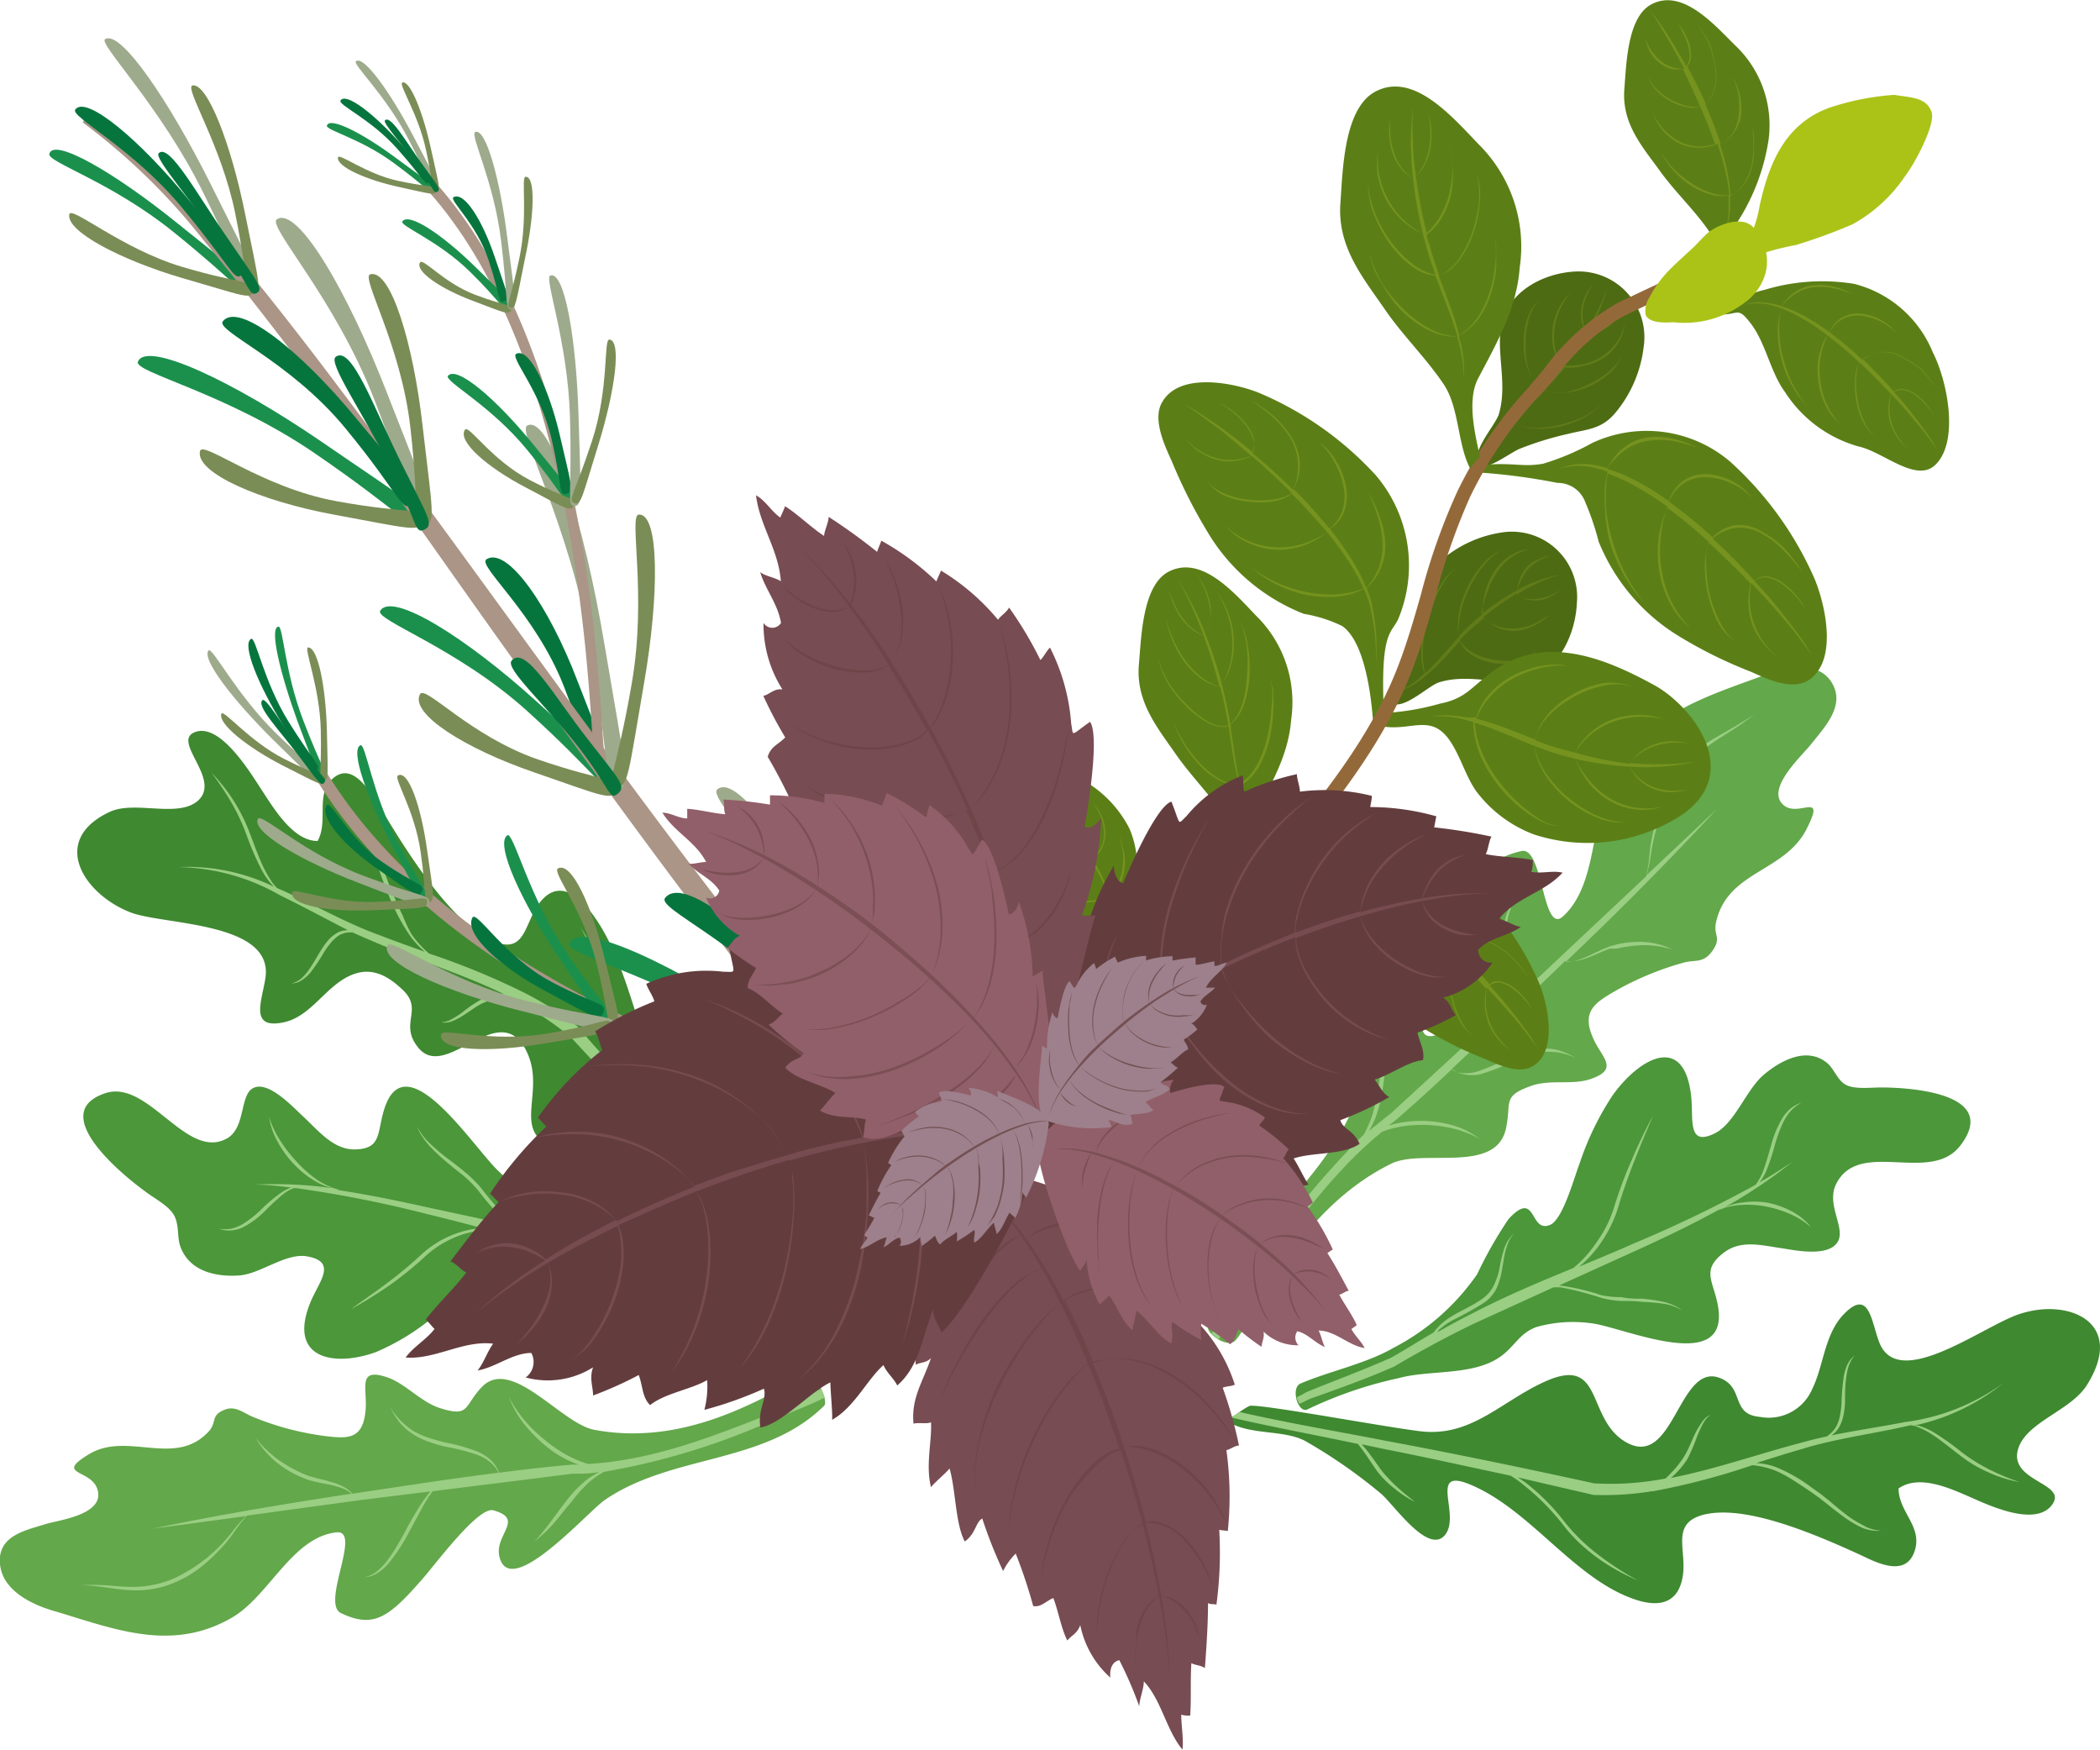 <svg xmlns="http://www.w3.org/2000/svg" viewBox="0 0 120 100"><defs><style>.cls-1{fill:#4b973a;}.cls-2{fill:#9ace83;}.cls-3{fill:#63a84a;}.cls-4{fill:#3f8931;}.cls-5{fill:#1b904d;}.cls-6{fill:#9eaa8c;}.cls-7{fill:#06753d;}.cls-8{fill:#aa9586;}.cls-9{fill:#7b8d56;}.cls-10{fill:#4d6b13;}.cls-11{opacity:0.25;}.cls-12,.cls-17{fill:#9bad2c;}.cls-13{fill:#5b7f16;}.cls-14{fill:#abc317;}.cls-15{fill:#946939;}.cls-16,.cls-17{opacity:0.42;}.cls-18{fill:#774c52;}.cls-19{fill:#633d3e;}.cls-20{opacity:0.43;}.cls-21{fill:#915f69;}.cls-22{opacity:0.47;}.cls-23{opacity:0.48;}.cls-24{fill:#9d808b;}.cls-25{opacity:0.71;}</style></defs><title>fruits1</title><g id="Capa_2" data-name="Capa 2"><g id="Ediicion"><path class="cls-1" d="M79.64,77a13.17,13.17,0,0,0,4.77-4.2,23.12,23.12,0,0,1,1.8-3.16c1.62-1.74,1.17.85,2.37.34.73-.3,1.4-2.79,1.68-3.5a16.45,16.45,0,0,1,1.91-3.93c1.57-2.16,4.09-3.51,4.47.1.14,1.28-.25,2.92,1.39,2.08,1.11-.58,1.77-2.49,2.75-3.32s2.46-1.61,3.6-.7c.43.34.6,1,1.1,1.27s1.44.15,2,.15c1.49,0,6.87.27,4.54,3.32-1.71,2.23-5.76-.42-7.09,2.18-.59,1.15.49,2.45.12,3.25-.48,1-2.54.54-3.28.43-1.07-.15-2.22-.48-3.2.21-1.36,1-.71,1.59-.43,2.94.89,4.25-5.47,1.32-7.23,1.14a7.65,7.65,0,0,0-3.12.22c-1,.37-1.24,1.14-2.11,1.73-1.57,1.06-4,.71-5.72,1.18a23.48,23.48,0,0,0-5.24,1.79c-.54.28-1-1.24-.39-1.48C76,78.33,78.08,77.91,79.64,77Z"/><path class="cls-2" d="M79.66,78.08c1.51-.89,3-1.7,4.53-2.44l4.58-2.09.4,0a17.52,17.52,0,0,1,2.29.59,5.37,5.37,0,0,0,1.19.19c.39,0,.79,0,1.18.05a11.49,11.49,0,0,1,1.18.1,2.84,2.84,0,0,1,1.11.39,2,2,0,0,0-.52-.31,3.93,3.93,0,0,0-.58-.19,9.31,9.31,0,0,0-1.18-.17c-.39,0-.79,0-1.18-.09A5.64,5.64,0,0,1,91.51,74a13.26,13.26,0,0,0-2.32-.55h-.11l4.41-2c1.63-.74,3.26-1.52,4.85-2.4l-.15.1a3.69,3.69,0,0,1,1.37-.31,5.43,5.43,0,0,1,1.39.1,6.7,6.7,0,0,1,1.34.42,4.59,4.59,0,0,1,1.21.77,3.46,3.46,0,0,0-1.15-.94,5.07,5.07,0,0,0-1.37-.48,4.57,4.57,0,0,0-1.43,0,3.07,3.07,0,0,0-1.18.37,28.66,28.66,0,0,0,4.08-2.72c-.62.42-1.25.82-1.9,1.19a3.48,3.48,0,0,0,.34-.56,11.52,11.52,0,0,0,.51-1.5,7.86,7.86,0,0,1,.54-1.45,2.92,2.92,0,0,1,.42-.6,2.47,2.47,0,0,1,.58-.44,1.92,1.92,0,0,0-.64.35,2.39,2.39,0,0,0-.49.6,6.06,6.06,0,0,0-.6,1.47c-.15.51-.28,1-.46,1.49a3.54,3.54,0,0,1-.35.67l-.08.11a72.19,72.19,0,0,1-7,3.37c-1,.45-2.06.88-3.09,1.31a5.75,5.75,0,0,0,.86-.85A7.32,7.32,0,0,0,92.46,69c.27-.91.59-1.8.93-2.67s.71-1.74,1.08-2.61c-.44.82-.85,1.66-1.22,2.53a25.07,25.07,0,0,0-1,2.67,6.89,6.89,0,0,1-.53,1.28A9,9,0,0,1,91,71.3a6.51,6.51,0,0,1-.92,1l-.18.15c-2,.82-4,1.66-5.92,2.67-.62.31-1.24.65-1.85,1A.46.46,0,0,0,82.2,76a4.27,4.27,0,0,1,.83-.58,19.93,19.93,0,0,0,1.79-1,2.16,2.16,0,0,0,.71-.84,4.3,4.3,0,0,0,.31-1.1c.07-.37.11-.74.21-1.09a3.13,3.13,0,0,1,.19-.51,1.9,1.9,0,0,1,.3-.44,2.18,2.18,0,0,0-.59.91,8.61,8.61,0,0,0-.26,1.09,4.14,4.14,0,0,1-.33,1,2,2,0,0,1-.65.76c-.54.39-1.17.65-1.75,1a3.66,3.66,0,0,0-.82.66,2.88,2.88,0,0,0-.22.27c-.82.47-1.64,1-2.43,1.44-1.52.68-3.13,1.27-4.7,1.91-.3.12-.39.23-.68.34,0,.15.1.25.13.39.29-.12.38-.19.67-.31C76.49,79.34,78.07,78.78,79.66,78.08Z"/><path class="cls-3" d="M77.22,63.51c.53-1.2,1.89-8.07,3.55-6.54,1,.86-.23,2.79,1.58,2.07.86-.34,1.41-5,1.61-6,.6-3,1.07-4,3-4.42,1.23-.24,1.17,4.8,2.35,3.74,2-1.82,1.57-5.52,2.78-7.85,2-3.7,5.18-4.63,8.55-5.87,1.17-.44,3.15-1,4,.31s-.32,2.53-1.15,3.57c-.52.66-2.64,2.57-1.57,3.48.85.74,2.46-.88,1.3,1.39-1.26,2.45-4.51,2.37-5.16,5.3-.17.75.33.85-.19,1.61s-1,.52-1.63.69a17.16,17.16,0,0,0-3.89,1.6c-1.19.69-2,1.17-1.32,2.71.47,1.11,1.55,1.77-.14,2.35-1.06.36-2.29,0-3.39.39-1.7.6-1.11.93-1.45,2.46-.59,2.61-4.81,1.09-6.58,2-5.49,2.72-7.8,8.88-8.86,10.07-.46.52-1.68-.4-1.58-.75C70.44,70.88,75.17,68.16,77.22,63.51Z"/><path class="cls-2" d="M71.28,73.87c2.33-3.35,4.65-6.72,7.7-9.21h0a6.11,6.11,0,0,1,1.88-.38,7.66,7.66,0,0,1,1.91.14,5.82,5.82,0,0,1,.93.26,4.51,4.51,0,0,1,.89.42,4.53,4.53,0,0,0-1.78-.86,6.77,6.77,0,0,0-2-.19,6.14,6.14,0,0,0-1.46.26l.31-.23q1.68-1.45,3.31-3a1.69,1.69,0,0,0,.64.29,2.22,2.22,0,0,0,1,0,11.34,11.34,0,0,0,1.81-.71c.29-.13.59-.24.89-.34a4.16,4.16,0,0,1,.91-.22,3.65,3.65,0,0,1,1.82.34,4.1,4.1,0,0,0-.88-.4,2.54,2.54,0,0,0-1-.12,3.91,3.91,0,0,0-1,.19,7.62,7.62,0,0,0-.91.33,15,15,0,0,1-1.77.76,2.37,2.37,0,0,1-.91.11,1.41,1.41,0,0,1-.45-.11l-.19-.1c2.05-1.9,4.06-3.85,6.09-5.79l.41-.4a1.47,1.47,0,0,0,.59,0,3.75,3.75,0,0,0,.81-.23c.26-.1.52-.22.77-.33l.39-.15.19,0,.2,0a7.23,7.23,0,0,1,1.6-.2,5.87,5.87,0,0,1,1.6.25,4.43,4.43,0,0,0-1.59-.43,5.74,5.74,0,0,0-1.65.15l-.2.06a.83.83,0,0,0-.21.06l-.39.16-.76.36a6,6,0,0,1-.77.29,1.42,1.42,0,0,1-.54.05c3-2.84,5.86-5.73,8.67-8.76L94.09,50a2.14,2.14,0,0,0,.09-.34c.06-.25.11-.52.15-.78a11.23,11.23,0,0,1,.32-1.53,10.38,10.38,0,0,1,1.21-2.81,7,7,0,0,1,.91-1.17,7.57,7.57,0,0,1,1.11-.94c.39-.27.8-.52,1.21-.78a13.63,13.63,0,0,0,1.18-.86c-.8.56-1.65,1-2.47,1.49a6.33,6.33,0,0,0-1.15.93,6.61,6.61,0,0,0-1,1.2A8.3,8.3,0,0,0,95,45.82a13.09,13.09,0,0,0-.48,1.5,9.38,9.38,0,0,0-.27,1.57,9.18,9.18,0,0,1-.18,1.17l-5.16,4.85-3,2.81a.5.5,0,0,0,0-.12,7.5,7.5,0,0,0,.1-.94c0-.63,0-1.26,0-1.89,0-.31,0-.62,0-.93a9.19,9.19,0,0,1,.08-.93,4.52,4.52,0,0,1,.2-.9,2.1,2.1,0,0,1,.46-.76,1.92,1.92,0,0,0-.55.72,4,4,0,0,0-.27.91,12,12,0,0,0-.14,1.89c0,.63,0,1.26,0,1.88,0,.32,0,.63,0,.94l0,.22-6.31,5.8c-.43.33-.85.68-1.25,1a5.65,5.65,0,0,0,.38-.78A7.34,7.34,0,0,0,79,62.27c.09-.55.15-1.09.22-1.64s.15-1.09.26-1.63A9.65,9.65,0,0,0,79,60.6c-.1.55-.16,1.1-.25,1.63a10.5,10.5,0,0,1-.37,1.59,6.7,6.7,0,0,1-.45,1,49,49,0,0,0-7,8.78c-.6.92-1.15,1.66-1.7,2.61.08.06.32.25.39.32C70.27,75.62,70.67,74.77,71.28,73.87Z"/><path class="cls-4" d="M81.23,81.78c2.85.31,4.53-1.69,7-2.82,3.42-1.58,2.39,2,4.59,3.38,2.83,1.77,3.07-4.54,5.46-3.61,1.43.55.59,2.07,2.28,2.22a2.7,2.7,0,0,0,3-1.6c.64-1.3.68-3,1.71-4.17,1.53-1.66,1.64.24,2.1,1.47,1.07,2.94,6.08-1,8.11-1.6,2.77-.88,6,.52,3.78,4.07-.89,1.45-3.38,2.09-3.91,3.58-.71,2,3,2,1.85,3.35-1,1.16-3.58-.06-4.58-.5-1.16-.5-2.93-1.34-4.13-.51,0,1.36,1.4,2.18.91,3.6s-2,.73-3,.24c-2.81-1.29-6.83-3-9.19-2.3-1.72.53-.82,2-1.05,3.46-.27,1.72-1.55,1.74-2.71,1.35-3.4-1.13-5.83-4.91-9.16-6.45-2.86-1.33-.75,1.58-1.72,2.76s-3-1.85-3.69-2.39a29.65,29.65,0,0,0-4.33-3c-1.28-.64-3.07-.3-4.36-1.07-.1-.06.82-.73,1.2-.91S79.26,81.56,81.23,81.78Z"/><path class="cls-2" d="M106.42,87.12a6.1,6.1,0,0,1-1-.64c-.31-.24-.62-.5-.92-.76l-.47-.37-.49-.35a9.16,9.16,0,0,0-2.06-1.18,3.92,3.92,0,0,0-1.12-.23c.87-.28,1.73-.55,2.6-.8,2-.62,4.13-.87,6.21-1.36a1.45,1.45,0,0,1,.41.1,4.67,4.67,0,0,1,.83.43c.53.34,1,.75,1.54,1.15a7.53,7.53,0,0,0,1.65,1,7.69,7.69,0,0,0,1.8.57,14.85,14.85,0,0,1-1.74-.73,10.23,10.23,0,0,1-1.59-1,14.55,14.55,0,0,0-1.58-1.12,4,4,0,0,0-.88-.38l-.24,0a12.12,12.12,0,0,0,5.12-2.44,12.24,12.24,0,0,1-5.65,2.24c-1.38.27-2.79.47-4.19.76a1.42,1.42,0,0,0,.43-.45,2.14,2.14,0,0,0,.26-.69,4.55,4.55,0,0,0,.09-.73c0-.48,0-1,.07-1.42a3.73,3.73,0,0,1,.14-.68,2,2,0,0,1,.34-.6,1.57,1.57,0,0,0-.43.55,2.81,2.81,0,0,0-.2.7,14.21,14.21,0,0,0-.12,1.44,3.83,3.83,0,0,1-.08.69,2.18,2.18,0,0,1-.2.64,1.58,1.58,0,0,1-.42.5l-.14.11c-.51.1-1,.23-1.51.37-2.46.65-4.93,1.52-7.4,2a5,5,0,0,0,.93-1.06A9.88,9.88,0,0,0,97,82c.1-.22.19-.44.31-.65a1.6,1.6,0,0,1,.44-.53,1.3,1.3,0,0,0-.52.47,4.34,4.34,0,0,0-.37.63c-.11.22-.2.44-.3.66a5.3,5.3,0,0,1-.32.63,6.07,6.07,0,0,1-.87,1.07l-.19.19a16.43,16.43,0,0,1-4.08.28c-3.85-.84-7.87-1.68-11.8-2.41-2.95-.58-5.55-1-8.48-1.67-.1.13-.38.21-.49.31,2.48.58,4.83,1,7.27,1.52l.27.36c.28.38.54.79.82,1.19a5.48,5.48,0,0,0,1,1,6.26,6.26,0,0,0,1.16.76c-.36-.29-.72-.58-1.07-.9-.17-.16-.33-.32-.49-.5a4.6,4.6,0,0,1-.45-.54l-.42-.59c-.14-.19-.28-.39-.44-.57s-.11-.13-.16-.19l1.38.29c2.4.47,4.75,1,7.12,1.5a6.36,6.36,0,0,1,.85.62,13.55,13.55,0,0,1,2,2c.15.19.29.38.45.56s.32.36.49.53a11.68,11.68,0,0,0,1.08.92,12,12,0,0,0,2.41,1.36,16.77,16.77,0,0,1-2.32-1.51,10.73,10.73,0,0,1-2-2,12.46,12.46,0,0,0-2-2c-.18-.14-.36-.26-.55-.38l4.32,1a17,17,0,0,0,3.35-.21l0,0,.06,0a40.23,40.23,0,0,0,5.68-1.49,5.07,5.07,0,0,1,1.33.32,7.13,7.13,0,0,1,1,.54c.33.21.66.43,1,.66l.48.34.47.37c.31.25.63.5.95.73a6.28,6.28,0,0,0,1,.6,2.25,2.25,0,0,0,1.14.18A2.23,2.23,0,0,1,106.42,87.12Z"/><path class="cls-1" d="M38.74,72.82a11.09,11.09,0,0,0-6,.59c-1,.43-2,1.33-3,1.55-2.17.46-.59-1.44-1.83-1.76-.76-.19-2.48,1.49-3,1.92a13.25,13.25,0,0,1-3.43,2.13c-2.33.85-5.08.43-3.74-2.85.48-1.17,1.57-2.31-.2-2.62-1.21-.21-2.65,1-3.86,1.09s-2.82-.16-3.37-1.64c-.2-.55-.06-1.18-.34-1.75s-1.14-1-1.66-1.4c-1.26-.91-5.68-4.49-2.3-5.62,2.48-.83,4.67,3.93,7,2.56,1-.61.71-2.38,1.4-2.82.88-.57,2.39,1.12,3,1.67.83.79,1.65,1.78,2.8,1.8,1.59,0,1.33-.9,1.72-2.21,1.21-4.14,5.23,2.28,6.63,3.52a8.53,8.53,0,0,0,2.73,1.75c1.06.34,1.58-.19,2.59-.15,1.81.08,3.7,1.87,5.37,2.55a24.07,24.07,0,0,0,5.26,1.75c.59.09.24,1.64-.35,1.49C42.43,73.93,40.49,73,38.74,72.82Z"/><path class="cls-2" d="M39.23,71.89c-1.69-.19-3.31-.42-4.95-.76l-4.83-1.07-.32-.29a22,22,0,0,1-1.66-1.92,7.09,7.09,0,0,0-.92-.9c-.32-.27-.65-.52-1-.78a12.29,12.29,0,0,1-.95-.81,3.36,3.36,0,0,1-.76-1,2.19,2.19,0,0,0,.3.59,4.91,4.91,0,0,0,.39.51,10.68,10.68,0,0,0,.92.87c.32.28.65.54,1,.81a7.31,7.31,0,0,1,.88.88A16.31,16.31,0,0,0,29,69.91l.08.07-4.65-1c-1.72-.38-3.45-.74-5.2-1l.17,0a4.14,4.14,0,0,1-1.3-.59,6.78,6.78,0,0,1-1.13-1,8.19,8.19,0,0,1-.93-1.18,5.72,5.72,0,0,1-.67-1.41,4.2,4.2,0,0,0,.54,1.51,5.73,5.73,0,0,0,.93,1.25,5.49,5.49,0,0,0,1.18.93,3.23,3.23,0,0,0,1.17.42,24.65,24.65,0,0,0-4.7-.23c.72,0,1.44.08,2.15.17a2,2,0,0,0-.54.27,8.41,8.41,0,0,0-1.13.94,6.26,6.26,0,0,1-1.12.89,2.5,2.5,0,0,1-.64.25,2.28,2.28,0,0,1-.69,0,1.66,1.66,0,0,0,.7.1,1.94,1.94,0,0,0,.7-.2,5,5,0,0,0,1.18-.87,13.9,13.9,0,0,1,1.08-1,2.47,2.47,0,0,1,.61-.35l.11,0a68.11,68.11,0,0,1,7.45,1.47c1.08.26,2.15.54,3.22.82a4.76,4.76,0,0,0-1.12.18,5.92,5.92,0,0,0-2.29,1.25,24.5,24.5,0,0,1-2,1.68c-.7.53-1.41,1-2.12,1.53.75-.42,1.49-.87,2.21-1.37a20.11,20.11,0,0,0,2.05-1.66,5.64,5.64,0,0,1,1-.74,6.33,6.33,0,0,1,1.16-.52,6.45,6.45,0,0,1,1.22-.25H28c2.07.54,4.13,1.06,6.24,1.42.67.12,1.35.22,2,.31h-.1a3.16,3.16,0,0,1-1,0,18,18,0,0,0-2-.28,1.7,1.7,0,0,0-1,.28,3.34,3.34,0,0,0-.77.73,8.57,8.57,0,0,1-.68.79,1.9,1.9,0,0,1-.39.31,1.66,1.66,0,0,1-.46.19,1.61,1.61,0,0,0,.91-.41,7.37,7.37,0,0,0,.73-.75,3.58,3.58,0,0,1,.75-.67,1.63,1.63,0,0,1,.9-.24c.65,0,1.29.18,2,.23a3.3,3.3,0,0,0,1,0,1.58,1.58,0,0,0,.31-.09c.91.11,1.83.21,2.72.29,1.6.37,3.23.87,4.85,1.3.31.09.44,0,.74.14a2.7,2.7,0,0,1,.07-.41c-.31-.08-.41-.08-.72-.16C42.49,72.78,40.9,72.28,39.23,71.89Z"/><path class="cls-3" d="M34.56,85.7c-1,.69-5.33,5.64-6,3.32-.4-1.31,1.49-2.21-.37-2.73-.89-.24-3.5,3.34-4.12,4-1.9,2.18-2.77,2.74-4.59,1.87-1.15-.56,1.23-4.78-.26-4.61-2.54.28-3.87,3.69-6,4.89-3.35,1.92-6.51.7-9.93-.34C2.09,91.78.16,91,0,89.37s1.44-1.93,2.63-2.3c.74-.23,3.41-.53,2.93-2-.38-1.15-2.48-.78-.45-2,2.19-1.3,4.9.79,6.81-1.28.49-.53.1-.92.9-1.24.65-.27,1.1.2,1.7.43a16.33,16.33,0,0,0,4,1.06c1.33.16,2.22.24,2.37-1.47.11-1.23-.49-2.45,1.2-1.89,1.06.34,1.93,1.41,3.05,1.77,1.71.54,1.36-.1,2.36-1.17,1.7-1.85,4.56,2.06,6.46,2.41,5.9,1.11,10.69-2.66,12.14-3,.63-.15,1.23,1.38,1,1.62C43.69,83.69,38.43,83.05,34.56,85.7Z"/><path class="cls-2" d="M44.36,80.64c-3.52,1.39-7,2.79-10.76,3h0a6.55,6.55,0,0,1-1.77-.85,10,10,0,0,1-1.55-1.3,7.39,7.39,0,0,1-.66-.8,5.5,5.5,0,0,1-.55-.91,5.6,5.6,0,0,0,1.1,1.84A8.07,8.07,0,0,0,31.7,83a6.57,6.57,0,0,0,1.35.68h-.36c-1.39.12-2.78.28-4.17.46a2,2,0,0,0-.41-.66,2.55,2.55,0,0,0-.84-.55,10.43,10.43,0,0,0-1.85-.52c-.3-.07-.61-.16-.91-.26a4.78,4.78,0,0,1-.87-.38,4.37,4.37,0,0,1-1.38-1.42,5.75,5.75,0,0,0,.55.89,3.28,3.28,0,0,0,.76.68,4.52,4.52,0,0,0,.88.44c.31.11.62.2.93.28a12.69,12.69,0,0,1,1.84.46,2.5,2.5,0,0,1,.82.47,1.65,1.65,0,0,1,.33.37,1.28,1.28,0,0,1,.11.2c-2.61.33-5.21.73-7.81,1.12l-.54.08a1.54,1.54,0,0,0-.49-.39,3.29,3.29,0,0,0-.79-.3c-.26-.08-.53-.14-.8-.21l-.39-.11-.19-.07-.19-.08a8.09,8.09,0,0,1-1.45-.83,7.34,7.34,0,0,1-1.23-1.2,5.49,5.49,0,0,0,1.14,1.35,6,6,0,0,0,1.47.89l.19.08.21.08.4.11.81.16a5.48,5.48,0,0,1,.79.23,1.75,1.75,0,0,1,.47.29c-3.8.58-7.6,1.21-11.36,2l5.35-.72-.23.22c-.17.18-.33.38-.49.57a9,9,0,0,1-3.3,2.72,5.56,5.56,0,0,1-1.31.42,5.72,5.72,0,0,1-1.37.11c-.46,0-.92-.06-1.38-.09a12.91,12.91,0,0,0-1.39,0c.93,0,1.83.22,2.77.28a6,6,0,0,0,1.4-.07,5.52,5.52,0,0,0,1.36-.43,6.5,6.5,0,0,0,1.24-.73,10.14,10.14,0,0,0,1.11-1,8.27,8.27,0,0,0,.95-1.16,7.32,7.32,0,0,1,.69-.87l6.6-.9,3.88-.48-.08.09c-.18.23-.36.48-.52.73-.32.51-.61,1-.9,1.57q-.23.41-.45.78c-.15.26-.32.5-.49.74a3.93,3.93,0,0,1-.59.63,1.65,1.65,0,0,1-.74.36,1.47,1.47,0,0,0,.79-.27,2.85,2.85,0,0,0,.65-.6,10.13,10.13,0,0,0,1-1.51l.86-1.6c.15-.26.3-.52.47-.76l.12-.17,8-1c.51,0,1,0,1.54-.1a4,4,0,0,0-.69.41,6.73,6.73,0,0,0-1.1,1.1c-.33.41-.63.84-.94,1.25s-.63.83-1,1.22A8.1,8.1,0,0,0,31.67,87c.34-.39.65-.82,1-1.21a7.91,7.91,0,0,1,1-1.11,5,5,0,0,1,.85-.59A39.94,39.94,0,0,0,44.48,81c.93-.41,1.73-.69,2.64-1.15,0-.1-.16-.41-.19-.51C46,79.78,45.29,80.26,44.36,80.64Z"/><path class="cls-4" d="M39.61,67.79c-2.26-2-4.6-1.39-7.2-2-3.62-.79-1.1-3.17-2.31-5.7-1.57-3.26-4.69,1.93-6.28-.34-1-1.35.45-2.11-.91-3.29-1.08-1-2.09-1.25-3.28-.52s-2,2.15-3.38,2.46c-2.05.45-1.27-1.22-1.08-2.55.44-3.14-5.59-3-7.6-3.68-2.75-1-4.8-4.14-1.31-5.78,1.42-.67,3.82.34,5-.6,1.53-1.25-1.67-3.55,0-4,1.39-.35,3,2.28,3.64,3.26.75,1.15,1.85,3,3.25,3,.64-1.15-.17-2.71.9-3.6s2,.61,2.68,1.68C23.44,49,26,53,28.36,53.84c1.7.62,1.63-1.2,2.49-2.28,1-1.28,2.11-.51,2.91.54,2.35,3.07,2.65,7.77,4.75,11.14,1.81,2.89,1.37-.87,2.74-1.27s1.65,3.41,2,4.31a37.23,37.23,0,0,0,2.26,5.25c.78,1.33,2.45,2.15,3.18,3.6.06.12-1,.11-1.43,0S41.17,69.19,39.61,67.79Z"/><path class="cls-2" d="M20.81,47.65a7.52,7.52,0,0,1,.53,1.15c.15.4.29.8.43,1.21.07.2.15.41.23.61s.16.4.24.6a11.63,11.63,0,0,0,1.2,2.26,5.15,5.15,0,0,0,.84.9c-.86-.31-1.72-.61-2.56-.94-2-.71-3.9-1.84-5.88-2.7a2,2,0,0,1-.3-.35,6.77,6.77,0,0,1-.5-.87c-.29-.62-.52-1.28-.77-1.93a10.1,10.1,0,0,0-.93-1.86,10.37,10.37,0,0,0-1.26-1.59,17.75,17.75,0,0,1,1.13,1.69,12,12,0,0,1,.87,1.85,16.29,16.29,0,0,0,.82,1.92,4.66,4.66,0,0,0,.57.87l.18.19a11.35,11.35,0,0,0-5.45-1.12A12.06,12.06,0,0,1,16,51.15c1.3.63,2.58,1.33,3.89,2a1.27,1.27,0,0,0-.57.12,2,2,0,0,0-.54.42,4.46,4.46,0,0,0-.41.56c-.25.39-.46.79-.72,1.16a2.9,2.9,0,0,1-.43.49,1.43,1.43,0,0,1-.56.29,1.16,1.16,0,0,0,.61-.2,2.42,2.42,0,0,0,.5-.46,12,12,0,0,0,.76-1.15,4.26,4.26,0,0,1,.39-.53,2.06,2.06,0,0,1,.47-.42,1.29,1.29,0,0,1,.58-.16h.17c.48.22,1,.44,1.45.63,2.38,1,4.86,1.76,7.17,2.88a4.41,4.41,0,0,0-1.27.33,7.4,7.4,0,0,0-1.12.77,5.72,5.72,0,0,1-.56.35,1.35,1.35,0,0,1-.62.18,1.24,1.24,0,0,0,.66-.07,3.41,3.41,0,0,0,.6-.31l.56-.37a3.64,3.64,0,0,1,.56-.34,5.26,5.26,0,0,1,1.23-.36l.24,0a18.16,18.16,0,0,1,3.58,2.3c2.86,3.09,5.87,6.3,8.86,9.35,2.21,2.32,4.2,4.31,6.38,6.67.15,0,.42.06.56,0-1.83-2-3.61-3.87-5.44-5.8L42.92,69c-.06-.5-.09-1-.14-1.52A7.38,7.38,0,0,0,42.41,66a9.5,9.5,0,0,0-.64-1.37c.18.48.35,1,.49,1.43.07.24.13.48.19.73s.1.49.13.73.05.5.08.76.06.51.1.76c0,.09,0,.17.05.26l-1-1.1c-1.81-1.89-3.56-3.77-5.32-5.69a9.63,9.63,0,0,1-.43-1,16,16,0,0,1-.71-2.94c0-.25-.07-.5-.12-.75s-.11-.51-.18-.75a11.73,11.73,0,0,0-.48-1.45,15.1,15.1,0,0,0-1.4-2.64,21.49,21.49,0,0,1,1.25,2.71,13.15,13.15,0,0,1,.73,2.92,15.06,15.06,0,0,0,.76,3c.09.22.18.44.28.66C35.1,61,34,59.83,33,58.64A18.54,18.54,0,0,0,30,56.74h0a41.87,41.87,0,0,0-5.48-2.26,5.72,5.72,0,0,1-1-1.1A8.24,8.24,0,0,1,23,52.28c-.19-.38-.36-.77-.52-1.16-.09-.2-.18-.4-.25-.59l-.23-.6c-.15-.4-.29-.81-.46-1.21a7.3,7.3,0,0,0-.6-1.14,2.55,2.55,0,0,0-.87-.86A2.65,2.65,0,0,1,20.81,47.65Z"/><path class="cls-5" d="M10.13,12.75c3.58,2.89,4.26,3.31,4,3.74s-.63-.34-4.21-3.23-7.24-4-7.1-4.47C3.06,7.84,6.55,9.86,10.13,12.75Z"/><path class="cls-6" d="M12.13,10.7c2.43,4.9,3,5.73,2.4,5.87s-.52-.73-2.95-5.63S5.63,2.52,6,2.24C6.88,1.66,9.69,5.79,12.13,10.7Z"/><path class="cls-5" d="M18.35,25.22c5,3.44,6,3.93,5.54,4.5s-.9-.4-5.93-3.84S7.64,21.27,7.88,20.67C8.35,19.44,13.32,21.78,18.35,25.22Z"/><path class="cls-6" d="M22.13,22.49c2.28,5.86,2.82,6.84,2.07,7.07s-.53-.87-2.81-6.73-6.14-9.92-5.57-10.3C17,11.75,19.86,16.63,22.13,22.49Z"/><path class="cls-5" d="M30.63,40.05c4,3.64,4.83,4.18,4.28,4.66s-.76-.45-4.79-4.09-8.74-5.2-8.39-5.73C22.42,33.8,26.61,36.41,30.63,40.05Z"/><path class="cls-7" d="M33,38.91c1.65,4.27,2.09,5,1.33,5.23s-.43-.61-2.09-4.88-5-6.94-4.44-7.31C29,31.21,31.38,34.65,33,38.91Z"/><path class="cls-8" d="M5.06,6.33a36.5,36.5,0,0,1,7.12,6.77c2.15,2.5,4.19,5.1,6.2,7.73,4,5.27,7.89,10.65,11.79,16S38,47.54,42,52.71c2,2.57,4.12,5.11,6.32,7.49,1.1,1.18,2.23,2.33,3.41,3.37a14.14,14.14,0,0,0,3.72,2.52L55,67.67a15.66,15.66,0,0,1-4.15-2.84c-1.23-1.11-2.38-2.31-3.49-3.53-2.22-2.45-4.3-5-6.32-7.66-4-5.24-7.91-10.65-11.75-16S21.66,26.76,17.7,21.46c-2-2.64-4-5.25-6.09-7.76A36,36,0,0,0,4.73,7Z"/><path class="cls-7" d="M20.32,23.86c3.19,3.86,3.86,4.44,3.24,4.94s-.65-.48-3.83-4.34-7.41-5.54-7-6.1C13.62,17.22,17.14,20,20.32,23.86Z"/><path class="cls-9" d="M19.12,29.41c4.27.78,5,1.06,5,.3s-.66-.3-4.92-1.08-7.62-3.49-7.77-2.86C11.13,27,14.86,28.63,19.12,29.41Z"/><path class="cls-9" d="M24.15,24.35c.55,4.78.78,5.61.09,5.61s-.25-.75-.79-5.53-2.86-8.61-2.29-8.76C22.32,15.37,23.61,19.57,24.15,24.35Z"/><path class="cls-7" d="M22.9,26.39c1.54,3.11,1.93,3.6,1.35,3.87s-.38-.41-1.93-3.52-3.59-6-3.14-6.35C20.09,19.7,21.36,23.29,22.9,26.39Z"/><path class="cls-7" d="M46.56,57.5c3.58,4.35,4.34,5,3.65,5.57s-.73-.55-4.31-4.89S37.55,51.94,38,51.31C39,50,43,53.16,46.56,57.5Z"/><path class="cls-5" d="M44.34,59c5.67,3.87,6.75,4.42,6.23,5.07s-1-.45-6.68-4.33S32.28,54.58,32.54,53.9C33.08,52.52,38.67,55.16,44.34,59Z"/><path class="cls-9" d="M45.21,63.75c4.8.88,5.63,1.2,5.65.34s-.74-.34-5.55-1.22-8.57-3.93-8.75-3.22C36.21,61.08,40.4,62.87,45.21,63.75Z"/><path class="cls-6" d="M48.69,55.8c2.93,6.42,3.6,7.48,2.78,7.79s-.66-.93-3.59-7.34S40.34,45.57,41,45.09C42.21,44.12,45.76,49.39,48.69,55.8Z"/><path class="cls-9" d="M50.87,58.05c.62,5.38.87,6.32.1,6.31s-.28-.84-.89-6.22-3.22-9.7-2.58-9.87C48.8,47.93,50.26,52.67,50.87,58.05Z"/><path class="cls-7" d="M49.09,59.66c2.09,3.26,2.57,3.75,2,4.15s-.47-.42-2.56-3.67-4.72-6.23-4.26-6.67C45.16,52.56,47,56.41,49.09,59.66Z"/><path class="cls-7" d="M10.79,11.42c2.84,3.42,3.43,3.95,3,4.3s-.56-.45-3.4-3.87S4,6.67,4.3,6.26C4.91,5.41,8,8,10.79,11.42Z"/><path class="cls-9" d="M10.36,15.87c3.49,1,4.1,1.33,4.06.71s-.55-.31-4-1.33-6.38-3.54-6.46-3C3.77,13.21,6.88,14.84,10.36,15.87Z"/><path class="cls-9" d="M14,12.19c.8,3.92,1,4.61.49,4.55s-.26-.63-1.05-4.55S10.51,5,11,4.88C11.86,4.74,13.21,8.27,14,12.19Z"/><path class="cls-7" d="M13,13.6c1.71,2.51,2.09,2.91,1.67,3.14s-.36-.34-2.07-2.85S8.77,9,9.07,8.75C9.68,8.17,11.25,11.09,13,13.6Z"/><path class="cls-9" d="M30.5,44.12c3.9,1.34,4.54,1.7,4.74,1s-.56-.38-4.47-1.72S24.3,39.11,24,39.66C23.4,40.78,26.6,42.78,30.5,44.12Z"/><path class="cls-6" d="M34.54,36.81c1.18,7,1.54,8.25.76,8.34s-.37-1.08-1.55-8.12S29.5,24.61,30.13,24.31C31.41,23.69,33.36,29.77,34.54,36.81Z"/><path class="cls-9" d="M36.8,39.05c-.88,5.09-.91,6-1.56,5.85s0-.82.87-5.91-.2-9.56.39-9.59C37.68,29.32,37.68,34,36.8,39.05Z"/><path class="cls-8" d="M49.71,64c-.31-.11-.87-.27-1.62-.5C42.52,61.83,25.58,56.84,18,44.41l.57-.42C26,56.17,42.75,61.11,48.25,62.73c.77.22,1.34.39,1.66.51Z"/><path class="cls-5" d="M17,41.21c1.05,2.76,1.18,3.26,1.46,3.12s-.1-.46-1.15-3.22-1.13-5.34-1.4-5.31C15.38,35.87,16,38.45,17,41.21Z"/><path class="cls-6" d="M15.63,42.29c2.3,2.24,2.67,2.7,2.83,2.34s-.32-.44-2.63-2.68-3.69-5-3.91-4.79C11.49,37.64,13.32,40,15.63,42.29Z"/><path class="cls-7" d="M16.21,41.49c1.44,2.33,1.64,2.78,1.9,2.52s-.16-.43-1.61-2.76-1.89-4.91-2.15-4.75C13.8,36.8,14.76,39.15,16.21,41.49Z"/><path class="cls-9" d="M18.68,41.76c.05,2.46.12,2.91-.2,2.8s-.09-.41-.15-2.87-1-4.71-.72-4.7C18.18,37,18.62,39.3,18.68,41.76Z"/><path class="cls-9" d="M16.16,43.74c2,1,2.35,1.27,2.39.89s-.3-.25-2.31-1.27-3.49-2.88-3.59-2.58C12.45,41.36,14.16,42.71,16.16,43.74Z"/><path class="cls-7" d="M17.08,43.2c1.11,1.46,1.27,1.76,1.45,1.51s-.13-.28-1.24-1.74S15.2,39.84,15,40C14.61,40.33,16,41.75,17.08,43.2Z"/><path class="cls-5" d="M32,54.81c2.18,3.23,2.5,3.88,2.82,3.45s-.27-.6-2.45-3.83-3.05-7-3.39-6.7C28.28,48.24,29.82,51.58,32,54.81Z"/><path class="cls-7" d="M31.23,56.66c2.64,1.4,3.06,1.76,3.25,1.18s-.37-.36-3-1.76S27.23,52,27,52.42C26.49,53.35,28.59,55.26,31.23,56.66Z"/><path class="cls-9" d="M34.56,54.81c.75,3.08,1,3.59.52,3.72s-.22-.44-1-3.53-2.55-5.16-2.2-5.38C32.64,49.19,33.82,51.73,34.56,54.81Z"/><path class="cls-6" d="M29.87,57.78c4.4,1.1,5.15,1.41,5.22.8s-.67-.31-5.06-1.41-7.7-3.63-7.9-3.15C21.71,55,25.48,56.68,29.87,57.78Z"/><path class="cls-9" d="M31.22,59.6c3.22-.55,3.8-.55,3.72-1.07s-.52,0-3.74.53-6-.39-6,.06C25.08,60.05,28,60.16,31.22,59.6Z"/><path class="cls-5" d="M22.41,48.34c1.46,2.72,1.66,3.26,1.94,3s-.16-.49-1.62-3.22-1.84-5.7-2.14-5.54C20,42.88,21,45.62,22.41,48.34Z"/><path class="cls-7" d="M21.66,49.71c1.95,1.34,2.26,1.66,2.45,1.23s-.26-.32-2.22-1.66-3-3.61-3.22-3.28C18.21,46.68,19.7,48.37,21.66,49.71Z"/><path class="cls-9" d="M24.41,48.59c.35,2.46.47,2.88.12,2.95s-.14-.37-.49-2.84-1.59-4.26-1.29-4.4C23.35,44,24.07,46.12,24.41,48.59Z"/><path class="cls-6" d="M20.51,50.45c3.35,1.28,3.91,1.59,4,1.12S24,51.26,20.68,50s-5.74-3.57-5.94-3.22C14.34,47.5,17.16,49.17,20.51,50.45Z"/><path class="cls-9" d="M21.42,52c2.57-.12,3-.06,3-.47s-.41-.08-3,0-4.67-.88-4.73-.53C16.59,51.75,18.86,52.12,21.42,52Z"/><path class="cls-8" d="M34.57,43.79c0-.32-.07-.88-.12-1.64-.35-5.61-1.42-22.67-9.6-31.76l-.41.49c8,8.91,9.07,25.78,9.42,31.32,0,.78.08,1.35.12,1.68Z"/><path class="cls-5" d="M22.59,9c1.91,1.41,2.28,1.61,2.13,1.85s-.34-.16-2.25-1.56-3.86-1.85-3.79-2.11C18.82,6.65,20.68,7.58,22.59,9Z"/><path class="cls-6" d="M23.63,7.8c1.33,2.54,1.61,3,1.31,3.07s-.28-.38-1.6-2.92-3.21-4.28-3-4.45C20.78,3.15,22.3,5.26,23.63,7.8Z"/><path class="cls-7" d="M22.93,8.25c1.53,1.72,1.84,2,1.6,2.19s-.3-.22-1.83-1.94S19.3,6,19.46,5.74C19.77,5.26,21.4,6.52,22.93,8.25Z"/><path class="cls-9" d="M22.74,10.67c1.85.4,2.18.54,2.15.21s-.3-.15-2.15-.55S19.35,8.7,19.31,9C19.24,9.52,20.89,10.26,22.74,10.67Z"/><path class="cls-9" d="M24.63,8.52c.46,2.08.59,2.45.3,2.44s-.14-.33-.59-2.41S22.72,4.77,23,4.71C23.44,4.6,24.18,6.44,24.63,8.52Z"/><path class="cls-7" d="M24.09,9.33c.92,1.28,1.12,1.48.9,1.62s-.19-.16-1.11-1.45S21.84,7,22,6.88C22.31,6.54,23.17,8.05,24.09,9.33Z"/><path class="cls-5" d="M30.47,25.39c2.09,2.57,2.53,3,2.16,3.22s-.41-.34-2.51-2.91-4.77-3.93-4.52-4.23C26.11,20.87,28.38,22.82,30.47,25.39Z"/><path class="cls-7" d="M32,24.91c.63,2.74.83,3.2.36,3.3s-.21-.41-.85-3.16-2.42-4.67-2-4.84C30.25,19.86,31.36,22.16,32,24.91Z"/><path class="cls-9" d="M30.06,27.86c2.21,1.16,2.56,1.44,2.73,1s-.3-.28-2.51-1.43-3.49-3.19-3.71-2.88C26.12,25.21,27.85,26.71,30.06,27.86Z"/><path class="cls-6" d="M33.06,23.75c.12,4.4.24,5.17-.23,5.16s-.13-.7-.26-5.09-1.51-8-1.12-8.08C32.26,15.48,32.93,19.36,33.06,23.75Z"/><path class="cls-9" d="M34.22,25.32c-.94,3-1,3.58-1.4,3.43s0-.5,1-3.53.66-5.85,1-5.82C35.53,19.45,35.15,22.29,34.22,25.32Z"/><path class="cls-5" d="M27.12,15.21C28.94,17,29.31,17.27,29,17.5s-.35-.22-2.17-2-4-2.59-3.84-2.85C23.37,12.12,25.29,13.42,27.12,15.21Z"/><path class="cls-7" d="M28.27,14.68c.7,2.08.89,2.41.53,2.54s-.19-.3-.89-2.38-2.25-3.4-2-3.57C26.53,10.92,27.57,12.6,28.27,14.68Z"/><path class="cls-9" d="M27,17.18c1.81.68,2.11.86,2.21.53s-.26-.19-2.06-.87S24.16,14.7,24,15C23.71,15.5,25.18,16.5,27,17.18Z"/><path class="cls-6" d="M29,13.67c.43,3.42.58,4,.21,4s-.16-.52-.58-3.94-1.78-6-1.48-6.19C27.77,7.3,28.58,10.26,29,13.67Z"/><path class="cls-9" d="M30,14.77c-.5,2.46-.53,2.91-.83,2.83s0-.41.51-2.86.08-4.63.35-4.64C30.62,10.07,30.53,12.32,30,14.77Z"/><path class="cls-7" d="M33.53,42.16c1.86,2.4,2.28,2.74,1.78,3.18s-.41-.27-2.27-2.67-4.18-4.46-3.81-4.92C30,36.81,31.66,39.76,33.53,42.16Z"/><path class="cls-10" d="M89.6,24.79c1.07-.27,1.87-.24,2.67-1.16a7.18,7.18,0,0,0,1.65-3.78,3.76,3.76,0,0,0-3.84-4.34c-2,.08-4.12,1.27-4.34,3.39-.16,1.58.38,3.16-.09,4.76-.19.65-1.84,2.39-1,2.93.39.25,1.66-.73,2.19-.95A18.41,18.41,0,0,1,89.6,24.79Z"/><path class="cls-10" d="M81.11,34.87c.26-1.1.23-1.92,1.12-2.75a6.86,6.86,0,0,1,3.67-1.71,3.73,3.73,0,0,1,4.21,4c-.08,2-1.23,4.25-3.28,4.48-1.53.17-3.07-.39-4.61.1-.64.2-2.32,1.89-2.85,1-.25-.4.71-1.71.92-2.25A19.38,19.38,0,0,0,81.11,34.87Z"/><g class="cls-11"><path class="cls-12" d="M79.91,39.48a2.87,2.87,0,0,0,.67-.25,4.56,4.56,0,0,0,.61-.4,10.54,10.54,0,0,0,1.12-1c.35-.35.69-.73,1-1.09l.1-.11a2,2,0,0,0,.35.51,2.84,2.84,0,0,0,.54.39,3.22,3.22,0,0,0,1.2.37,3.46,3.46,0,0,0,1.24-.09,3.32,3.32,0,0,0,.59-.24,1.87,1.87,0,0,0,.49-.44,1.74,1.74,0,0,1-.52.38,2.84,2.84,0,0,1-.58.2,3.79,3.79,0,0,1-1.21,0,3.59,3.59,0,0,1-1.18-.33,2.28,2.28,0,0,1-.53-.34,2,2,0,0,1-.39-.47c.31-.32.62-.63,1-.92l.39-.35a2,2,0,0,0,.39.33,2.23,2.23,0,0,0,.48.26,2.38,2.38,0,0,0,1,.15,2.66,2.66,0,0,0,1-.3,3.24,3.24,0,0,0,.47-.28,2.93,2.93,0,0,0,.42-.37,4.62,4.62,0,0,1-.92.56,3,3,0,0,1-1,.25,2.6,2.6,0,0,1-1.91-.6c.24-.2.48-.4.73-.58s.79-.56,1.2-.81l0,0a1.58,1.58,0,0,0,.54.32,1.81,1.81,0,0,0,.69.07,2,2,0,0,0,.68-.19,2.6,2.6,0,0,0,.59-.41,4.09,4.09,0,0,1-.61.34,2.65,2.65,0,0,1-.66.16,1.88,1.88,0,0,1-.67,0,1.86,1.86,0,0,1-.54-.24,11.62,11.62,0,0,1,1.2-.65,8.12,8.12,0,0,1,1.32-.5,8.34,8.34,0,0,0-2.66,1,14,14,0,0,0-1.91,1.3A6.55,6.55,0,0,1,85,33.81a4.67,4.67,0,0,1,.55-1.12,3.33,3.33,0,0,1,.82-.85,2.94,2.94,0,0,1,1-.46,2.43,2.43,0,0,0-1.08.37,2.93,2.93,0,0,0-.87.85,4,4,0,0,0-.54,1.18c-.06.21-.1.43-.14.64s0,.43,0,.65c-.16.13-.33.27-.48.41a10.7,10.7,0,0,0-.9.88,3.5,3.5,0,0,1,0-.65,4.81,4.81,0,0,1,.12-.76A5.74,5.74,0,0,1,84,33.53a6.46,6.46,0,0,1,.79-1.23,4,4,0,0,1,.5-.51,2.43,2.43,0,0,1,.59-.37,2.73,2.73,0,0,0-1.15.8,6,6,0,0,0-1.34,2.7,4.15,4.15,0,0,0-.08.79,2.9,2.9,0,0,0,.07.66l-.16.18-1,1.13c-.26.27-.52.55-.79.8a5.32,5.32,0,0,1-.11-1.64,8.11,8.11,0,0,1,.32-1.63,8.6,8.6,0,0,1,.62-1.5,5.11,5.11,0,0,1,.41-.68,2,2,0,0,1,.54-.55,1,1,0,0,0-.31.22,2.4,2.4,0,0,0-.27.28,6,6,0,0,0-.44.67,7.33,7.33,0,0,0-.65,1.52,7.06,7.06,0,0,0-.31,1.66,6,6,0,0,0,0,.85,3.45,3.45,0,0,0,.17.8,2.91,2.91,0,0,1-.27.24A3.73,3.73,0,0,1,79.91,39.48Z"/><path class="cls-12" d="M87.33,32.31a2.21,2.21,0,0,0-.44.64,2.62,2.62,0,0,0-.19.78A3.07,3.07,0,0,1,87,33a2.22,2.22,0,0,1,.44-.6A2.26,2.26,0,0,1,88,32a2.76,2.76,0,0,1,.65-.26,1.77,1.77,0,0,0-.67.19A2,2,0,0,0,87.33,32.31Z"/></g><g class="cls-11"><path class="cls-12" d="M85.09,25.49a2.41,2.41,0,0,1,.29-.68,4.28,4.28,0,0,1,.4-.61,9.92,9.92,0,0,1,1-1.06c.35-.34.71-.65,1.06-1l.11-.09a1.85,1.85,0,0,1-.41-.47,3,3,0,0,1-.28-.63,4.33,4.33,0,0,1-.2-1.37,4.26,4.26,0,0,1,.2-1.34,3,3,0,0,1,.27-.6,1.62,1.62,0,0,1,.43-.47,1.7,1.7,0,0,0-.38.5,2.48,2.48,0,0,0-.23.61,4.76,4.76,0,0,0-.17,1.31A4.66,4.66,0,0,0,87.32,21a2.85,2.85,0,0,0,.25.63,2,2,0,0,0,.36.5c.32-.29.62-.58.91-.9l.33-.38a3,3,0,0,1-.24-.47,2.81,2.81,0,0,1-.18-.56,3.42,3.42,0,0,1,.34-2.25,5.16,5.16,0,0,1,.29-.46,4.73,4.73,0,0,1,.37-.4,4.13,4.13,0,0,0-.58.91,3.83,3.83,0,0,0-.32,1.06,3.5,3.5,0,0,0,0,1.12,3.68,3.68,0,0,0,.34,1.05c.2-.23.39-.47.57-.71s.57-.78.83-1.18l0,0a2.11,2.11,0,0,1-.22-.64,2.49,2.49,0,0,1,0-.77,2.76,2.76,0,0,1,.24-.7,2.21,2.21,0,0,1,.42-.58,3.46,3.46,0,0,0-.36.62,3.24,3.24,0,0,0-.21.69,2.55,2.55,0,0,0,0,.73,2.23,2.23,0,0,0,.15.63,13,13,0,0,0,.69-1.21,10.84,10.84,0,0,0,.57-1.36A10,10,0,0,1,90.74,19a13.26,13.26,0,0,1-1.33,1.88,4.17,4.17,0,0,0,1.12-.09,3.25,3.25,0,0,0,1-.42,3,3,0,0,0,.82-.77,3.51,3.51,0,0,0,.5-1.05,2.26,2.26,0,0,1-.16.58,2.73,2.73,0,0,1-.27.54,2.57,2.57,0,0,1-.83.81,2.8,2.8,0,0,1-1.07.41A3.77,3.77,0,0,1,90,21a3.64,3.64,0,0,1-.57,0c-.13.15-.26.31-.4.46a11.36,11.36,0,0,1-.86.84,2.17,2.17,0,0,0,.56.13,3.08,3.08,0,0,0,.68,0A4.82,4.82,0,0,0,90.68,22a5,5,0,0,0,1.15-.68,4.34,4.34,0,0,0,.49-.47,2.05,2.05,0,0,0,.37-.58,2.69,2.69,0,0,1-.8,1.13,4.64,4.64,0,0,1-1.16.71,4.06,4.06,0,0,1-1.33.33,3.19,3.19,0,0,1-.69,0,2.36,2.36,0,0,1-.57-.18l-.17.15-1.08.92c-.27.24-.53.48-.78.74a4.2,4.2,0,0,0,1.42.37A5.35,5.35,0,0,0,89,24.3a6.63,6.63,0,0,0,1.37-.44,3.88,3.88,0,0,0,.63-.35A1.65,1.65,0,0,0,91.5,23a1.25,1.25,0,0,1-.21.3l-.28.25a5,5,0,0,1-.63.38,5.49,5.49,0,0,1-1.38.47,4.88,4.88,0,0,1-1.48.07,4.73,4.73,0,0,1-.73-.15,3.22,3.22,0,0,1-.68-.31l-.24.25A4.05,4.05,0,0,0,85.09,25.49Z"/><path class="cls-12" d="M92.07,18.52a1.58,1.58,0,0,1-.6.38,1.5,1.5,0,0,1-.7.08,1.87,1.87,0,0,0,.67-.15,1.84,1.84,0,0,0,.57-.38,2.55,2.55,0,0,0,.43-.55,3.08,3.08,0,0,0,.29-.67,2.46,2.46,0,0,1-.23.71A1.91,1.91,0,0,1,92.07,18.52Z"/></g><path class="cls-13" d="M78.83,41.47c1.74.38,2.89-.76,4,.82.61.88.9,2,1.5,2.88a7.37,7.37,0,0,0,3.31,2.5,9.87,9.87,0,0,0,8.54-1.16c3.46-2.48.44-6.23-1.66-7.37-2.58-1.41-6-2.92-9-.94-1.45,1-1.65,1.68-3.23,2a14.42,14.42,0,0,1-3.49.55A7.32,7.32,0,0,1,78.83,41.47Z"/><path class="cls-13" d="M79.09,41c-.26-5.26.49-4.74.86-5.76a7.94,7.94,0,0,0-1.31-8.06,19.07,19.07,0,0,0-6.5-4.65c-1.22-.56-4.76-1.44-5.77.52-.52,1,.25,2.54.61,3.35a29,29,0,0,0,2.21,4.3,11.13,11.13,0,0,0,5.31,4.37,8,8,0,0,1,2.2.7c1.64,1.15,1.76,5.8,1.79,5.78S79,41.08,79.09,41Z"/><path class="cls-13" d="M64.74,55.67a4.72,4.72,0,0,1-.39-3.4c.12-.72.47-1.4.59-2.11a5.5,5.5,0,0,0-.4-2.82A6.65,6.65,0,0,0,60,43.86c-2.68-.49-3.06,1.8-2.36,4.25.55,1.93,1.46,4.33,3.7,4.83a3.3,3.3,0,0,1,1.88.88c.72.53.47,1.45,1.08,2.12A.89.89,0,0,1,64.74,55.67Z"/><path class="cls-13" d="M64.63,55.6c2.66.77,2.38.26,3,.12a3.31,3.31,0,0,1,3.9,1.79,13.11,13.11,0,0,1,1.16,4.89c0,.89-.17,3.36-1.37,3.82-.63.23-1.26-.45-1.61-.79a12.89,12.89,0,0,1-1.79-2,7.1,7.1,0,0,1-1.24-4.06,6.9,6.9,0,0,0,.06-1.56C66.43,56.61,64,56,64.07,56Z"/><path class="cls-13" d="M99.16,16.13a4.74,4.74,0,0,1,0-3.26A12,12,0,0,0,101.06,8a6.28,6.28,0,0,0-1.94-5.44c-1.25-1.25-3-3.2-4.72-2.33C93,.93,92.94,3.59,92.82,5.08c-.16,2,1.05,3.32,2.05,4.71.83,1.15,1.92,2.18,2.74,3.35s.87,2.34,1.45,3.4Z"/><path class="cls-13" d="M97.7,17.73c1.13-.18,2.08-.95,3.13-1.17a11.36,11.36,0,0,1,5.13-.34,6.61,6.61,0,0,1,4.49,3.92c.81,1.57,1.51,5,.19,6.37-1.09,1.16-3-.69-4.43-1A7.35,7.35,0,0,1,102,22.4c-.84-1.14-1.09-2.78-1.95-3.91s-.65-.35-2.22-.56Z"/><path class="cls-14" d="M102.62,14a31.2,31.2,0,0,0,3.23-1.18,8.62,8.62,0,0,0,3-2.74c.63-.82,1.75-3,1.53-3.66-.28-.87-1.19-.84-2.14-1a14.93,14.93,0,0,0-3.69.73c-2.61.94-3.49,3.3-4,5.61a7.06,7.06,0,0,1-.65,2,4.73,4.73,0,0,0-.54.88c-.17.62.2.33.59.1A15.71,15.71,0,0,1,102.62,14Z"/><path class="cls-13" d="M84.74,26.57c1.69-.17,2.27.14,3.45-.08A14.28,14.28,0,0,0,91,25.3a7.36,7.36,0,0,1,7.86,1.07,19.62,19.62,0,0,1,4.75,6.52c.58,1.25,1.56,4.85-.31,6-1,.58-2.47-.17-3.27-.52a25.53,25.53,0,0,1-4.25-2.12,11.27,11.27,0,0,1-4.43-5.31,15.13,15.13,0,0,0-.76-2.24A1.67,1.67,0,0,0,89,27.59,35.23,35.23,0,0,0,84.57,27,.9.9,0,0,1,84.74,26.57Z"/><path class="cls-15" d="M59.65,57.67a25,25,0,0,1,3.1-1.57,24.85,24.85,0,0,0,2.92-1.46,26.32,26.32,0,0,0,6.55-5.11c3.3-3.91,6.16-7.47,7.72-11.6.49-1.29.88-2.64,1.25-3.94a35.72,35.72,0,0,1,2.1-5.94,24.25,24.25,0,0,1,4-5.85l.93-1.1a13.46,13.46,0,0,1,4.2-3.78c.86-.42,1.74-.83,2.61-1.24,1.7-.79,3.46-1.62,5.15-2.52l.35.74c-1.71.92-3.48,1.75-5.19,2.55-.87.41-1.74.81-2.6,1.23a12.85,12.85,0,0,0-3.91,3.56c-.32.38-.63.75-1,1.11A23.35,23.35,0,0,0,84,28.4a35.72,35.72,0,0,0-2,5.79c-.37,1.32-.77,2.69-1.27,4-1.61,4.26-4.52,7.89-7.87,11.86a27.07,27.07,0,0,1-6.77,5.3,26.44,26.44,0,0,1-3,1.51,24.55,24.55,0,0,0-3,1.51Z"/><path class="cls-13" d="M84.57,26.09c-.3-1.34-.75-3.25-.1-4.48,1.11-2.11,2.2-4,2.37-6.32a8.22,8.22,0,0,0-2.36-7.06c-1.54-1.61-3.72-4.14-5.88-3-1.78.93-1.87,4.38-2,6.3-.22,2.54,1.27,4.31,2.51,6.11,1,1.48,2.38,2.81,3.39,4.32.89,1.33.78,3.41,1.5,4.79Z"/><path class="cls-13" d="M72,50.61c1.42-.14,1.9.12,2.9-.07a12.81,12.81,0,0,0,2.33-1,6.17,6.17,0,0,1,6.61.89,16.38,16.38,0,0,1,4,5.49c.49,1,1.32,4.08-.26,5-.82.49-2.07-.14-2.75-.43a21.66,21.66,0,0,1-3.57-1.79,9.44,9.44,0,0,1-3.73-4.46,12.72,12.72,0,0,0-.64-1.89,1.4,1.4,0,0,0-1.27-.9,30.16,30.16,0,0,0-3.76-.53A.73.73,0,0,1,72,50.61Z"/><path class="cls-13" d="M71.86,50.21c-.25-1.13-.63-2.73-.08-3.77.93-1.78,1.85-3.35,2-5.32a6.91,6.91,0,0,0-2-5.94c-1.29-1.35-3.13-3.48-5-2.52-1.49.78-1.56,3.69-1.7,5.3-.19,2.13,1.07,3.63,2.11,5.13.87,1.25,2,2.37,2.85,3.64s.66,2.87,1.26,4Z"/><g class="cls-16"><path class="cls-12" d="M87.37,46.37A8.72,8.72,0,0,1,85.94,45a8,8,0,0,1-1.12-1.71,5.56,5.56,0,0,1-.55-2c.46.15.92.31,1.38.49s1.21.5,1.81.75l.23.09a4,4,0,0,0,.21.89,5.71,5.71,0,0,0,.47.88,6.64,6.64,0,0,0,1.3,1.39,6.19,6.19,0,0,0,1.58.93,3.46,3.46,0,0,0,1.73.26,3.53,3.53,0,0,1-.86-.08,4.87,4.87,0,0,1-.84-.28,6.84,6.84,0,0,1-1.54-.94,6.67,6.67,0,0,1-1.3-1.35,5,5,0,0,1-.49-.84,3.55,3.55,0,0,1-.25-.86,16.09,16.09,0,0,0,1.61.55,18.38,18.38,0,0,0,3.81.63,12.59,12.59,0,0,0,3.82-.3,12.18,12.18,0,0,1-1.9.16,17,17,0,0,1-1.89-.06,2.91,2.91,0,0,1,1.49-1,3.64,3.64,0,0,1,.92-.17,4.25,4.25,0,0,1,.94.06,3.34,3.34,0,0,0-.94-.14,3,3,0,0,0-.94.15,3.14,3.14,0,0,0-.87.45,2.9,2.9,0,0,0-.61.69h0A19.93,19.93,0,0,1,90,43a4.27,4.27,0,0,1,1-1.11,4.08,4.08,0,0,1,1.28-.69,4.74,4.74,0,0,1,1.4-.25,5.72,5.72,0,0,1,1.42.15,6.06,6.06,0,0,0-.7-.19,4.37,4.37,0,0,0-.72-.06,4.42,4.42,0,0,0-1.44.22,4,4,0,0,0-1.29.73,4.85,4.85,0,0,0-.55.56A3.82,3.82,0,0,0,90,43l-.62-.16a14.66,14.66,0,0,1-1.66-.55,2.9,2.9,0,0,1,.34-.83,3.87,3.87,0,0,1,.57-.7,5.78,5.78,0,0,1,1.41-1,5.67,5.67,0,0,1,1.58-.58,3.81,3.81,0,0,1,.82-.09,2.3,2.3,0,0,1,.82.16,2,2,0,0,0-.82-.22,3.94,3.94,0,0,0-.84,0,5.69,5.69,0,0,0-3,1.62,3.65,3.65,0,0,0-.55.74,2.43,2.43,0,0,0-.3.87c-.66-.26-1.32-.53-2-.77-.46-.16-.92-.31-1.39-.43a4.4,4.4,0,0,1,.85-1.32,4.77,4.77,0,0,1,1.29-1,6.47,6.47,0,0,1,1.46-.56,6.71,6.71,0,0,1,.76-.13,2.48,2.48,0,0,1,.77,0,1.23,1.23,0,0,0-.38-.08h-.39a6.93,6.93,0,0,0-.78.1,6.31,6.31,0,0,0-1.49.53,4.84,4.84,0,0,0-1.3,1,3.87,3.87,0,0,0-.5.7,4.23,4.23,0,0,0-.3.69L83.84,41a6.3,6.3,0,0,0-1-.12,3.46,3.46,0,0,0-1,.07,5.09,5.09,0,0,1,1.9.18l.45.12a4.82,4.82,0,0,0,.13,1.07,5.55,5.55,0,0,0,.34,1,8,8,0,0,0,1.12,1.76,8.51,8.51,0,0,0,1.47,1.35,5.38,5.38,0,0,0,.83.5,3.38,3.38,0,0,0,.44.18,1.19,1.19,0,0,0,.46.06,2.05,2.05,0,0,1-.88-.3A5.93,5.93,0,0,1,87.37,46.37Z"/><path class="cls-12" d="M90.94,44.73A6.29,6.29,0,0,1,90,43.34a6.82,6.82,0,0,0,.37.77,6.45,6.45,0,0,0,.47.69,4.34,4.34,0,0,0,1.23,1,3.61,3.61,0,0,0,1.45.45,3.14,3.14,0,0,0,.75,0,3.76,3.76,0,0,0,.74-.16,4.34,4.34,0,0,1-1.48.06,4.1,4.1,0,0,1-1.42-.47A4.7,4.7,0,0,1,90.94,44.73Z"/><path class="cls-12" d="M93.75,44.63a2.44,2.44,0,0,0,.84.48,3,3,0,0,0,.93.15,3.23,3.23,0,0,0,.92-.16,4,4,0,0,1-.92.08,3.47,3.47,0,0,1-.9-.16,2.73,2.73,0,0,1-1.49-1.21A2.54,2.54,0,0,0,93.75,44.63Z"/></g><g class="cls-16"><path class="cls-12" d="M79,16.22a9.65,9.65,0,0,0,1.18,1.43,6.83,6.83,0,0,0,1.44,1.09,3.84,3.84,0,0,0,1.67.49c-.14-.48-.31-.95-.48-1.41-.23-.62-.47-1.23-.7-1.85L82,15.74a2.37,2.37,0,0,1-.73-.18,3.68,3.68,0,0,1-.73-.45,6.13,6.13,0,0,1-1.2-1.29,7.4,7.4,0,0,1-.84-1.6,4.56,4.56,0,0,1-.32-1.78,4.43,4.43,0,0,0,.12.89,6.64,6.64,0,0,0,.28.86,7.28,7.28,0,0,0,.85,1.55A6.28,6.28,0,0,0,80.62,15a3.52,3.52,0,0,0,.7.46,2.27,2.27,0,0,0,.71.23c-.2-.54-.39-1.09-.54-1.65a23.67,23.67,0,0,1-.75-3.91,17,17,0,0,1,0-4,16.35,16.35,0,0,0,0,2c0,.65.09,1.3.17,1.94a2.91,2.91,0,0,0,.46-.68,3.94,3.94,0,0,0,.29-.9,4.39,4.39,0,0,0,.07-1,5.21,5.21,0,0,0-.1-1,4.39,4.39,0,0,1,.17,1,5.32,5.32,0,0,1-.06,1,3.51,3.51,0,0,1-.32.91,2.25,2.25,0,0,1-.51.67h0a27.62,27.62,0,0,0,.62,3.24,4,4,0,0,0,.83-1.08A4.92,4.92,0,0,0,82.83,11,6.5,6.5,0,0,0,83,9.5,7.44,7.44,0,0,0,82.74,8,6,6,0,0,1,83,9.5,5.75,5.75,0,0,1,82.94,11a4.44,4.44,0,0,1-.51,1.37,3.54,3.54,0,0,1-.41.58,3,3,0,0,1-.49.45c0,.21.11.42.17.63.15.57.34,1.14.54,1.7a1.75,1.75,0,0,0,.64-.39,3.16,3.16,0,0,0,.53-.62,6.07,6.07,0,0,0,.73-1.49,7.82,7.82,0,0,0,.37-1.66,6.17,6.17,0,0,0,0-.86,2.69,2.69,0,0,0-.18-.84,2.45,2.45,0,0,1,.23.83,4.33,4.33,0,0,1,0,.88,6.86,6.86,0,0,1-.35,1.69,5.79,5.79,0,0,1-.76,1.51,3.62,3.62,0,0,1-.56.61,1.62,1.62,0,0,1-.68.34c.25.68.51,1.35.74,2,.16.47.31.94.43,1.42a3.72,3.72,0,0,0,1-.93,5.4,5.4,0,0,0,.69-1.38,7.9,7.9,0,0,0,.35-1.53,5.29,5.29,0,0,0,.06-.8,3.12,3.12,0,0,0-.06-.8,1.89,1.89,0,0,1,.08.4c0,.13,0,.27,0,.4s0,.54,0,.81a7.58,7.58,0,0,1-.34,1.57,5,5,0,0,1-.73,1.39,3.87,3.87,0,0,1-.53.54,2.79,2.79,0,0,1-.53.34c0,.16.08.32.11.48a8.5,8.5,0,0,1,.16,1,4.68,4.68,0,0,1,0,1,6.79,6.79,0,0,0-.26-1.95c0-.15-.08-.31-.13-.46a3.11,3.11,0,0,1-.86-.09,3.73,3.73,0,0,1-.84-.32,6.21,6.21,0,0,1-1.48-1.09A7.57,7.57,0,0,1,79,16.27a6.07,6.07,0,0,1-.46-.83,3.57,3.57,0,0,1-.16-.46,1.5,1.5,0,0,1-.08-.47,2.79,2.79,0,0,0,.29.9A8.13,8.13,0,0,0,79,16.22Z"/><path class="cls-12" d="M80.11,12.47a5.52,5.52,0,0,0,1.17.88,5.71,5.71,0,0,1-.64-.35,4.26,4.26,0,0,1-.58-.47,4.63,4.63,0,0,1-.91-1.22,4.77,4.77,0,0,1-.45-1.49,5,5,0,0,1,0-.77,6.48,6.48,0,0,1,.08-.77,5.6,5.6,0,0,0,0,1.53,4.83,4.83,0,0,0,.47,1.45A4.75,4.75,0,0,0,80.11,12.47Z"/><path class="cls-12" d="M80,9.55a2.7,2.7,0,0,1-.44-.86,3.39,3.39,0,0,1-.17-.95,3.85,3.85,0,0,1,.06-1,6.15,6.15,0,0,0,0,1,3.75,3.75,0,0,0,.19.93,3.24,3.24,0,0,0,.4.84,2.63,2.63,0,0,0,.65.64A2.08,2.08,0,0,1,80,9.55Z"/></g><g class="cls-16"><path class="cls-12" d="M72.65,40.46a9.19,9.19,0,0,1-.24,1.68,6.11,6.11,0,0,1-.56,1.52,3.18,3.18,0,0,1-1,1.13c-.1-.45-.18-.91-.25-1.37l-.27-1.82,0-.23a1.9,1.9,0,0,0,.43-.46,3.17,3.17,0,0,0,.34-.69,6.23,6.23,0,0,0,.3-1.58A7.19,7.19,0,0,0,71.32,37a4.75,4.75,0,0,0-.52-1.61,4,4,0,0,1,.29.79,5.93,5.93,0,0,1,.16.82,7.61,7.61,0,0,1,0,1.65A6.15,6.15,0,0,1,71,40.18a3.59,3.59,0,0,1-.3.69,2,2,0,0,1-.4.49c-.09-.53-.19-1.06-.31-1.58a24.34,24.34,0,0,0-1.11-3.55A17.15,17.15,0,0,0,67.24,33a15.5,15.5,0,0,1,.84,1.62c.25.54.48,1.1.69,1.67a2.23,2.23,0,0,1-.61-.36,3.13,3.13,0,0,1-.58-.62,4.66,4.66,0,0,1-.45-.75,6.1,6.1,0,0,1-.33-.84,4.41,4.41,0,0,0,.28.87,5.45,5.45,0,0,0,.45.78,3.47,3.47,0,0,0,.6.61,1.92,1.92,0,0,0,.64.32h0a30.07,30.07,0,0,1,.91,2.93,3.28,3.28,0,0,1-1-.52,4.85,4.85,0,0,1-.9-.91,6.57,6.57,0,0,1-.68-1.15,8.28,8.28,0,0,1-.47-1.29,5.06,5.06,0,0,0,.17.67c.07.22.15.44.24.65a5.57,5.57,0,0,0,.68,1.19,4.7,4.7,0,0,0,.93.91,3.64,3.64,0,0,0,.54.3,2.49,2.49,0,0,0,.53.16l.15.58c.13.54.23,1.09.32,1.63a1.19,1.19,0,0,1-.62,0,2.9,2.9,0,0,1-.63-.28,5.43,5.43,0,0,1-1.13-.92,7,7,0,0,1-1-1.2,5.77,5.77,0,0,1-.36-.7,2.86,2.86,0,0,1-.23-.77,2.76,2.76,0,0,0,.19.79,4.79,4.79,0,0,0,.35.72,6.9,6.9,0,0,0,1,1.24,5.28,5.28,0,0,0,1.17.91,2.39,2.39,0,0,0,.65.26,1.3,1.3,0,0,0,.62,0c.1.66.2,1.32.32,2,.08.45.17.9.29,1.35a2.75,2.75,0,0,1-1.1-.33,4.62,4.62,0,0,1-1.06-.83,7.46,7.46,0,0,1-.89-1.11,6.5,6.5,0,0,1-.37-.63,2.73,2.73,0,0,1-.29-.68,2.42,2.42,0,0,0,.1.36l.15.35c.11.22.23.44.36.65a6.7,6.7,0,0,0,.89,1.14,4.06,4.06,0,0,0,1.09.82,2.43,2.43,0,0,0,.6.22,1.87,1.87,0,0,0,.52,0c0,.15.07.37.11.52a14,14,0,0,1,.26,2,14.33,14.33,0,0,0-.19-2c0-.15,0-.32-.08-.47a2.45,2.45,0,0,0,.58-.45,3.7,3.7,0,0,0,.46-.62,6.39,6.39,0,0,0,.59-1.53,9.64,9.64,0,0,0,.22-1.71,8.82,8.82,0,0,0,0-.89c0-.15,0-.29-.07-.44a1.66,1.66,0,0,0-.14-.43,2.9,2.9,0,0,1,.16.87A8.42,8.42,0,0,1,72.65,40.46Z"/><path class="cls-12" d="M70.31,37.85a5,5,0,0,1-.46,1.23,4.18,4.18,0,0,0,.52-1.19,4.33,4.33,0,0,0,.13-1.4,5.27,5.27,0,0,0-.29-1.42,6.62,6.62,0,0,0-.3-.66,6,6,0,0,0-.37-.6,6.5,6.5,0,0,1,.6,1.28,5.11,5.11,0,0,1,.27,1.39A4.77,4.77,0,0,1,70.31,37.85Z"/><path class="cls-12" d="M69.16,35.41a3,3,0,0,0,0-.89,4.51,4.51,0,0,0-.27-.86,5.24,5.24,0,0,0-.45-.76,5.85,5.85,0,0,1,.4.79,4.81,4.81,0,0,1,.26.84,3.19,3.19,0,0,1,.06.87,2.4,2.4,0,0,1-.19.81A2.08,2.08,0,0,0,69.16,35.41Z"/></g><path class="cls-17" d="M85.14,58.44a3.45,3.45,0,0,1-.23-1,4.2,4.2,0,0,1,.06-1l.39.42q.69.75,1.35,1.53c.22.26.43.53.64.8l.31.42a2.47,2.47,0,0,1,.27.44,5.85,5.85,0,0,0-.53-.91l-.61-.84c-.42-.55-.85-1.08-1.3-1.59l-.36-.4a.76.76,0,0,1,.61-.16,1.86,1.86,0,0,1,.71.34,3.71,3.71,0,0,1,.62.57,2.16,2.16,0,0,1,.27.33,2.25,2.25,0,0,1,.24.36A3,3,0,0,0,87.1,57a3.47,3.47,0,0,0-.62-.59,1.83,1.83,0,0,0-.74-.33.86.86,0,0,0-.39,0,.69.69,0,0,0-.22.16c-.64-.71-1.3-1.38-2-2a2.12,2.12,0,0,1,1.11-.5,2,2,0,0,1,1.22.28,4.68,4.68,0,0,1,1.06.83A10.6,10.6,0,0,1,87.44,56a7.47,7.47,0,0,0-.86-1.13A4.4,4.4,0,0,0,85.51,54a2,2,0,0,0-1.27-.27,1.9,1.9,0,0,0-.62.21,2.46,2.46,0,0,0-.48.37l-.51-.47c-.5-.43-1-.85-1.54-1.24a2,2,0,0,1,.69-.87,1.84,1.84,0,0,1,1.12-.28,3.06,3.06,0,0,1,1.14.3,3.6,3.6,0,0,1,.54.31,2.67,2.67,0,0,1,.47.42,2.73,2.73,0,0,0-1-.82,2.93,2.93,0,0,0-1.18-.35,1.75,1.75,0,0,0-1.17.34,1.84,1.84,0,0,0-.44.48,2.77,2.77,0,0,0-.22.46,14.3,14.3,0,0,0-1.66-1A8.52,8.52,0,0,0,78.15,51a3.39,3.39,0,0,1,.8-.88A2.53,2.53,0,0,1,80,49.69a3.6,3.6,0,0,1,1.18,0,8.35,8.35,0,0,1,1.16.32c-.19-.1-.38-.17-.57-.25a5.58,5.58,0,0,0-.58-.18,3.23,3.23,0,0,0-1.2-.06,2.33,2.33,0,0,0-1.13.49,2.85,2.85,0,0,0-.45.47,3.21,3.21,0,0,0-.31.5,4.27,4.27,0,0,0-.54-.13,3,3,0,0,0-1.85.19A3.12,3.12,0,0,1,77.59,51a4,4,0,0,1,.56.17A4.74,4.74,0,0,0,78,52.83a7.9,7.9,0,0,0,.31,1.68A7.49,7.49,0,0,0,79,56.05c.14.24.29.47.44.69a5.17,5.17,0,0,0,.52.62,7.24,7.24,0,0,1-.47-.66,6.1,6.1,0,0,1-.41-.7,7.79,7.79,0,0,1-.62-1.53,8.34,8.34,0,0,1-.34-1.65,8,8,0,0,1,0-.85,5,5,0,0,1,.08-.78,7.92,7.92,0,0,1,1.19.54A14,14,0,0,1,81,52.78l0,0a5.46,5.46,0,0,0-.26.67,5.6,5.6,0,0,0-.13,2.42,5.41,5.41,0,0,0,.53,1.51,3.45,3.45,0,0,0,1,1.15,3.76,3.76,0,0,1-.5-.55,3.91,3.91,0,0,1-.4-.65,5.32,5.32,0,0,1-.49-1.49,5.56,5.56,0,0,1-.07-1.58A6,6,0,0,1,81,52.81c.52.38,1,.79,1.51,1.22l.47.43a3.52,3.52,0,0,0-.19,1.21A6,6,0,0,0,82.94,57a5.36,5.36,0,0,0,.43,1.24,2.31,2.31,0,0,0,.8.94,2,2,0,0,1-.42-.44,3,3,0,0,1-.32-.54A5.73,5.73,0,0,1,83,57a7,7,0,0,1-.17-1.3,4.85,4.85,0,0,1,0-.66,2.47,2.47,0,0,1,.11-.54c.68.62,1.34,1.28,2,2a3.69,3.69,0,0,0-.09,1,3.33,3.33,0,0,0,.22,1A3.35,3.35,0,0,0,86.3,60a4.44,4.44,0,0,1-.67-.7A3.61,3.61,0,0,1,85.14,58.44Z"/><path class="cls-17" d="M108.13,24.29a3,3,0,0,1-.16-.9,3.3,3.3,0,0,1,.1-.88l.36.39c.41.46.82.92,1.21,1.4.2.24.39.48.58.73l.27.38a2.36,2.36,0,0,1,.24.4,4.76,4.76,0,0,0-.46-.82l-.54-.76c-.38-.5-.77-1-1.17-1.46l-.32-.36a.77.77,0,0,1,.59-.12,1.75,1.75,0,0,1,.67.33,3.92,3.92,0,0,1,.56.52l.25.3a3.87,3.87,0,0,1,.21.34,2.74,2.74,0,0,0-.43-.67,3.19,3.19,0,0,0-.56-.54,1.68,1.68,0,0,0-.69-.32.81.81,0,0,0-.38,0,.86.86,0,0,0-.23.13c-.57-.65-1.17-1.27-1.79-1.86a2.2,2.2,0,0,1,1.08-.4,2.14,2.14,0,0,1,1.16.3,4.69,4.69,0,0,1,1.13.74,7.67,7.67,0,0,1,.81,1,6,6,0,0,0-.76-1,4.63,4.63,0,0,0-1.14-.76,2,2,0,0,0-1.2-.29,1.84,1.84,0,0,0-.61.16,2.41,2.41,0,0,0-.48.3l-.46-.43c-.46-.4-.93-.79-1.42-1.15a1.76,1.76,0,0,1,1.8-.95,3.25,3.25,0,0,1,1.09.32,3.5,3.5,0,0,1,.49.29,3.23,3.23,0,0,1,.44.39,2.78,2.78,0,0,0-.9-.77,3.07,3.07,0,0,0-1.11-.35,1.84,1.84,0,0,0-1.14.25,1.76,1.76,0,0,0-.45.41,2,2,0,0,0-.23.4A12.08,12.08,0,0,0,103,18a7.59,7.59,0,0,0-1.18-.5,2.84,2.84,0,0,1,.81-.74,2.46,2.46,0,0,1,1.07-.35,3.91,3.91,0,0,1,1.13.07,8.53,8.53,0,0,1,1.09.33l-.53-.24a5.05,5.05,0,0,0-.55-.18,3.41,3.41,0,0,0-1.15-.1,2.29,2.29,0,0,0-1.11.39,2.38,2.38,0,0,0-.45.39,2.59,2.59,0,0,0-.32.42,4.77,4.77,0,0,0-.51-.13,3.12,3.12,0,0,0-1.79.09,3.29,3.29,0,0,1,1.76,0l.54.17a3.94,3.94,0,0,0-.22,1.44,6.87,6.87,0,0,0,.21,1.5,6.12,6.12,0,0,0,.55,1.38,6.65,6.65,0,0,0,.39.63,5.93,5.93,0,0,0,.46.56,8,8,0,0,1-.78-1.23,7.36,7.36,0,0,1-.51-1.38,6.45,6.45,0,0,1-.23-1.46,4.7,4.7,0,0,1,0-.75,4.16,4.16,0,0,1,.12-.69,9.4,9.4,0,0,1,1.11.53,12.22,12.22,0,0,1,1.5,1h0a4.48,4.48,0,0,0-.29.58,6,6,0,0,0-.2.69,4.35,4.35,0,0,0,0,1.44,4.17,4.17,0,0,0,.42,1.35,3,3,0,0,0,.88,1.05,2.74,2.74,0,0,1-.45-.51,3.16,3.16,0,0,1-.35-.59,4,4,0,0,1-.39-1.32,4.39,4.39,0,0,1,0-1.4,4.88,4.88,0,0,1,.4-1.28q.7.54,1.38,1.14l.43.4a2.69,2.69,0,0,0-.24,1.05,5.17,5.17,0,0,0,.08,1.18,4.34,4.34,0,0,0,.35,1.11,2.08,2.08,0,0,0,.71.86,2.07,2.07,0,0,1-.38-.4,2.42,2.42,0,0,1-.27-.5,4,4,0,0,1-.33-1.09,5.62,5.62,0,0,1-.1-1.16,3.68,3.68,0,0,1,.06-.57,1.89,1.89,0,0,1,.13-.48c.62.58,1.22,1.19,1.8,1.81a2.89,2.89,0,0,0-.14.88,2.61,2.61,0,0,0,.15.92,3.27,3.27,0,0,0,.44.8,3.47,3.47,0,0,0,.65.62,3.41,3.41,0,0,1-.61-.65A2.88,2.88,0,0,1,108.13,24.29Z"/><path class="cls-17" d="M94.92,3.5a1.93,1.93,0,0,0,.65.34,2,2,0,0,0,.68.08L96,3.49q-.4-.77-.84-1.5c-.14-.25-.29-.49-.44-.73L94.5.91a2,2,0,0,0-.26-.32,3.61,3.61,0,0,1,.53.63c.17.23.33.46.48.7.31.48.61,1,.89,1.47.08.13.15.26.22.39a.92.92,0,0,0,.19-.56,2.26,2.26,0,0,0-.13-.74,3.66,3.66,0,0,0-.29-.67L96,1.5c-.07-.09-.14-.19-.22-.28a2.44,2.44,0,0,1,.43.57,4.57,4.57,0,0,1,.31.67,2.12,2.12,0,0,1,.11.76.91.91,0,0,1-.08.37,1,1,0,0,1-.14.2c.39.7.75,1.43,1.08,2.17a2.37,2.37,0,0,0,.49-1,2.84,2.84,0,0,0,0-1.23,5.51,5.51,0,0,0-.35-1.28,9.19,9.19,0,0,0-.59-1,6.61,6.61,0,0,1,.64,1A5.35,5.35,0,0,1,98,3.72,2.68,2.68,0,0,1,98,5a2.27,2.27,0,0,1-.23.58,2.1,2.1,0,0,1-.31.41l.24.55c.22.54.43,1.09.62,1.65A1.56,1.56,0,0,0,99,7.62a2.3,2.3,0,0,0,.35-1,4.36,4.36,0,0,0,0-1.14,3.5,3.5,0,0,0-.13-.56,2.91,2.91,0,0,0-.22-.51,2.86,2.86,0,0,1,.42,1,3.87,3.87,0,0,1,.07,1.18A2.17,2.17,0,0,1,99,7.68a1.33,1.33,0,0,1-.39.36,1.14,1.14,0,0,1-.34.15,14.34,14.34,0,0,1,.46,1.74,10.93,10.93,0,0,1,.17,1.28,2.7,2.7,0,0,0,.7-.65,3.15,3.15,0,0,0,.46-1,5.39,5.39,0,0,0,.14-1.14,11.27,11.27,0,0,0-.06-1.16,5.62,5.62,0,0,1,.09.57c0,.2,0,.39,0,.59a4.2,4.2,0,0,1-.13,1.17,2.55,2.55,0,0,1-.49,1,2,2,0,0,1-.38.38,2.06,2.06,0,0,1-.37.23,4.87,4.87,0,0,1,0,.54,3.88,3.88,0,0,1-.39,1.76,4.06,4.06,0,0,0,.3-1.76,5.44,5.44,0,0,0,0-.57,2.25,2.25,0,0,1-1.12-.09,3.9,3.9,0,0,1-1.09-.52,4.59,4.59,0,0,1-.94-.83,3.42,3.42,0,0,1-.4-.52,4.08,4.08,0,0,1-.34-.57,5.14,5.14,0,0,0,.37.54c.13.17.27.33.41.49a6,6,0,0,0,1,.8,4.78,4.78,0,0,0,1.06.53,3.53,3.53,0,0,0,.56.14,2.45,2.45,0,0,0,.54,0,10,10,0,0,0-.2-1.22,15.8,15.8,0,0,0-.48-1.7v0a2.81,2.81,0,0,1-.49.16,2.51,2.51,0,0,1-.55.06A2.79,2.79,0,0,1,96,8.21a3.2,3.2,0,0,1-.94-.71,3.12,3.12,0,0,1-.63-1.09,2.94,2.94,0,0,0,.3.55,2.89,2.89,0,0,0,.38.47A3.19,3.19,0,0,0,96,8.1a2.77,2.77,0,0,0,1,.27,2.84,2.84,0,0,0,1-.14c-.19-.54-.39-1.08-.62-1.61l-.22-.52a1.6,1.6,0,0,1-.84,0,3,3,0,0,1-.86-.32,3.29,3.29,0,0,1-.78-.58,2.14,2.14,0,0,1-.52-.89,1.83,1.83,0,0,0,.24.46,2.3,2.3,0,0,0,.32.38,3.34,3.34,0,0,0,.76.55,4.08,4.08,0,0,0,.85.34,2.32,2.32,0,0,0,.45.06,1.22,1.22,0,0,0,.38,0c-.33-.74-.67-1.46-1-2.17a1.79,1.79,0,0,1-.69,0,2,2,0,0,1-.66-.35,2.32,2.32,0,0,1-.52-.6A3.15,3.15,0,0,1,94,2.17a3.94,3.94,0,0,0,.37.74A3,3,0,0,0,94.92,3.5Z"/><path class="cls-17" d="M100.27,35.71A3.55,3.55,0,0,1,100,34.5a4.84,4.84,0,0,1,.06-1.2l.48.51q.83.88,1.62,1.83.41.47.78,1c.13.16.25.32.37.49a3.24,3.24,0,0,1,.33.54,6.93,6.93,0,0,0-.64-1.09c-.24-.34-.49-.68-.74-1-.5-.66-1-1.29-1.57-1.91l-.43-.47A.89.89,0,0,1,101,33a2.15,2.15,0,0,1,.87.4,4.3,4.3,0,0,1,.74.68,3.09,3.09,0,0,1,.33.39,2.57,2.57,0,0,1,.29.44,3.54,3.54,0,0,0-.58-.88,4.45,4.45,0,0,0-.74-.7,2.12,2.12,0,0,0-.9-.39.89.89,0,0,0-.48.06.8.8,0,0,0-.27.18c-.76-.84-1.56-1.65-2.39-2.41a2.53,2.53,0,0,1,1.33-.61,2.47,2.47,0,0,1,1.49.34,5.28,5.28,0,0,1,1.28,1,11.42,11.42,0,0,1,1.09,1.29,9.4,9.4,0,0,0-1-1.36,4.92,4.92,0,0,0-1.29-1A2.44,2.44,0,0,0,99.19,30a2.28,2.28,0,0,0-.76.26,2.94,2.94,0,0,0-.57.43l-.61-.55c-.61-.52-1.23-1-1.87-1.48a2.37,2.37,0,0,1,.83-1.05,2.2,2.2,0,0,1,1.36-.34,3.67,3.67,0,0,1,1.39.36,3.78,3.78,0,0,1,.64.37,3.35,3.35,0,0,1,.57.5,3.46,3.46,0,0,0-1.17-1,3.62,3.62,0,0,0-1.42-.41,2.2,2.2,0,0,0-1.42.4,2.35,2.35,0,0,0-.54.59,2.77,2.77,0,0,0-.26.55,15.46,15.46,0,0,0-2-1.23,8.62,8.62,0,0,0-1.52-.61,4,4,0,0,1,1-1.06,3,3,0,0,1,1.32-.54,4.51,4.51,0,0,1,1.42,0,10,10,0,0,1,1.4.38c-.22-.11-.45-.2-.68-.29a5.64,5.64,0,0,0-.7-.21,4,4,0,0,0-1.46-.08,2.87,2.87,0,0,0-1.36.6,3.24,3.24,0,0,0-.55.56,4.6,4.6,0,0,0-.37.6,4.74,4.74,0,0,0-.65-.16,3.6,3.6,0,0,0-2.24.24,3.74,3.74,0,0,1,2.22-.08,5.82,5.82,0,0,1,.68.2,5.66,5.66,0,0,0-.16,2A9.22,9.22,0,0,0,92,31a9.12,9.12,0,0,0,.79,1.84,7.81,7.81,0,0,0,.53.83,6.28,6.28,0,0,0,.62.73q-.3-.37-.57-.78a8.77,8.77,0,0,1-.49-.84A9.86,9.86,0,0,1,92.17,31a10,10,0,0,1-.4-2,8.7,8.7,0,0,1,0-1,5.88,5.88,0,0,1,.1-.94,9.61,9.61,0,0,1,1.43.64,17.34,17.34,0,0,1,2,1.27l0,0a6,6,0,0,0-.31.8,7.66,7.66,0,0,0-.21.95,6.78,6.78,0,0,0,.05,2,5.91,5.91,0,0,0,.64,1.81,3.92,3.92,0,0,0,1.17,1.37,4.21,4.21,0,0,1-.6-.66,5.09,5.09,0,0,1-.48-.78,6,6,0,0,1-.59-1.78,6.72,6.72,0,0,1-.08-1.9A7.4,7.4,0,0,1,95.26,29c.62.45,1.23.94,1.82,1.46l.58.52a3.88,3.88,0,0,0-.24,1.45A7.13,7.13,0,0,0,97.61,34a6.34,6.34,0,0,0,.52,1.48,2.74,2.74,0,0,0,1,1.13,2.52,2.52,0,0,1-.51-.52,3.81,3.81,0,0,1-.38-.65A6.86,6.86,0,0,1,97.71,34a8.24,8.24,0,0,1-.21-1.57,5.27,5.27,0,0,1,0-.79,3.3,3.3,0,0,1,.13-.64c.83.74,1.62,1.53,2.4,2.34a4.41,4.41,0,0,0-.12,1.2,4.1,4.1,0,0,0,.26,1.25,3.93,3.93,0,0,0,.62,1,3.78,3.78,0,0,0,.85.8,4.67,4.67,0,0,1-.82-.84A4.1,4.1,0,0,1,100.27,35.71Z"/><path class="cls-17" d="M70.27,64a2.09,2.09,0,0,1,.13-.65,2.19,2.19,0,0,1,.28-.55c0,.13.09.26.13.38.15.45.29.9.41,1.35.07.22.13.45.19.68s0,.23.07.34a1.48,1.48,0,0,1,0,.35,3.34,3.34,0,0,0-.08-.7l-.15-.69c-.11-.46-.24-.92-.38-1.37,0-.12-.07-.23-.11-.35a.57.57,0,0,1,.41.12,1.53,1.53,0,0,1,.34.45,3.21,3.21,0,0,1,.22.54c0,.09.06.19.08.28s0,.2,0,.3a2.91,2.91,0,0,0-.1-.59,3.32,3.32,0,0,0-.22-.55,1.46,1.46,0,0,0-.36-.45.58.58,0,0,0-.25-.12h-.17c-.2-.62-.42-1.24-.67-1.84a1.34,1.34,0,0,1,.79.1,1.71,1.71,0,0,1,.66.6,4,4,0,0,1,.42.85,7.09,7.09,0,0,1,.26.93,6.23,6.23,0,0,0-.22-.95,3.33,3.33,0,0,0-.42-.87,1.68,1.68,0,0,0-.69-.61,1.27,1.27,0,0,0-.42-.09,1.2,1.2,0,0,0-.38,0c-.06-.15-.12-.29-.19-.44-.18-.42-.38-.85-.6-1.25a1.08,1.08,0,0,1,.63-.25,1.19,1.19,0,0,1,.74.24,2.74,2.74,0,0,1,.61.57,2.92,2.92,0,0,1,.24.37,1.86,1.86,0,0,1,.17.41,2.26,2.26,0,0,0-.37-.82,2.36,2.36,0,0,0-.61-.61,1.26,1.26,0,0,0-.79-.23,1.05,1.05,0,0,0-.38.12,1.5,1.5,0,0,0-.25.19A10.11,10.11,0,0,0,68.61,58a5.43,5.43,0,0,0-.62-.73,1.79,1.79,0,0,1,.7-.22,1.72,1.72,0,0,1,.77.13,3.21,3.21,0,0,1,.69.44,8.42,8.42,0,0,1,.61.59l-.27-.34c-.1-.1-.2-.21-.31-.3a2.33,2.33,0,0,0-.7-.47,1.47,1.47,0,0,0-.8-.12,1.9,1.9,0,0,0-.39.11,1.78,1.78,0,0,0-.3.17L67.66,57a3.15,3.15,0,0,0-1.46-.47,3.23,3.23,0,0,1,1.42.54c.1.09.23.2.33.31a2.55,2.55,0,0,0-.5.88,4.75,4.75,0,0,0-.24,1.07,5.06,5.06,0,0,0,0,1.1c0,.19.05.37.08.55s.09.36.15.53c0-.18-.08-.36-.11-.54a5,5,0,0,1-.06-.54,5.67,5.67,0,0,1,0-1.09,5.31,5.31,0,0,1,.23-1,2.62,2.62,0,0,1,.19-.49,2.22,2.22,0,0,1,.25-.42,8.2,8.2,0,0,1,.57.72c.25.38.49.78.7,1.18v0l-.32.29a2.88,2.88,0,0,0-.3.39,3.17,3.17,0,0,0-.46,2,2.46,2.46,0,0,0,.29,1,2.81,2.81,0,0,1-.16-.49,3,3,0,0,1-.07-.51,3.18,3.18,0,0,1,.08-1,3,3,0,0,1,.37-.92,2.83,2.83,0,0,1,.57-.71c.21.4.41.81.59,1.23.06.13.12.27.17.41a1.84,1.84,0,0,0-.42.62,3.83,3.83,0,0,0-.3,1.66,1.78,1.78,0,0,0,.24.82,1.47,1.47,0,0,1-.14-.4,2,2,0,0,1-.05-.42,3.91,3.91,0,0,1,.06-.84,4.11,4.11,0,0,1,.23-.8,2.53,2.53,0,0,1,.18-.37,1.33,1.33,0,0,1,.21-.26c.24.59.47,1.2.68,1.81a2.05,2.05,0,0,0-.31.54,1.8,1.8,0,0,0-.13.66,2.58,2.58,0,0,0,.07.68,2.7,2.7,0,0,0,.26.63,2.87,2.87,0,0,1-.23-.64A2.5,2.5,0,0,1,70.27,64Z"/><path class="cls-17" d="M58.9,46.63a1.55,1.55,0,0,0,.61,0,1.81,1.81,0,0,0,.59-.17l-.25-.26c-.31-.29-.62-.58-.93-.85l-.49-.4a2.27,2.27,0,0,0-.25-.18,1.07,1.07,0,0,0-.27-.16,2.46,2.46,0,0,1,.55.3l.51.37a12.11,12.11,0,0,1,1,.81c.09.07.16.15.24.22a.71.71,0,0,0,.09-.49,1.27,1.27,0,0,0-.21-.52,2.74,2.74,0,0,0-.34-.41l-.2-.17-.23-.14a1.62,1.62,0,0,1,.45.28,2.3,2.3,0,0,1,.35.41,1.22,1.22,0,0,1,.21.54.81.81,0,0,1,0,.31.72.72,0,0,1-.09.2,15.06,15.06,0,0,1,1.23,1.29,2.49,2.49,0,0,0,.28-.93,1.89,1.89,0,0,0-.18-.93,2.88,2.88,0,0,0-.52-.72,4.93,4.93,0,0,0-.65-.56A3.47,3.47,0,0,1,61,45a2.59,2.59,0,0,1,.53.72,1.9,1.9,0,0,1,.18,1,2.31,2.31,0,0,1-.12.52,2.74,2.74,0,0,1-.21.42l.28.33c.27.34.52.69.76,1.05a1.82,1.82,0,0,0,.51-.65,1.94,1.94,0,0,0,.15-.92,2.64,2.64,0,0,0-.19-.85,2.28,2.28,0,0,0-.2-.38,1.31,1.31,0,0,0-.25-.32,1.66,1.66,0,0,1,.5.66,2.28,2.28,0,0,1,.22.87,2,2,0,0,1-.18,1,1.65,1.65,0,0,1-.28.41,2.61,2.61,0,0,1-.27.22,9.36,9.36,0,0,1,.63,1.17,5.55,5.55,0,0,1,.32.92,2.91,2.91,0,0,0,.52-.74,2.69,2.69,0,0,0,.25-.91,3.51,3.51,0,0,0,0-.92,6.45,6.45,0,0,0-.2-.87l.15.41c0,.14.08.29.11.44a2.86,2.86,0,0,1,.06.93,2.53,2.53,0,0,1-.28,1,3.62,3.62,0,0,1-.27.41,2.76,2.76,0,0,1-.29.3c0,.14.11.34.13.48a8.16,8.16,0,0,1,.24,2,10.25,10.25,0,0,0-.33-2c0-.14-.1-.34-.14-.48a2.41,2.41,0,0,1-1,.32,3.79,3.79,0,0,1-1,0,3.33,3.33,0,0,1-.92-.31,4.28,4.28,0,0,1-.42-.26,2.83,2.83,0,0,1-.37-.32,3.6,3.6,0,0,0,.4.28,2.82,2.82,0,0,0,.42.23,4.11,4.11,0,0,0,.92.29,3.62,3.62,0,0,0,1,0,3.05,3.05,0,0,0,.5-.08,3,3,0,0,0,.47-.17,8.09,8.09,0,0,0-.34-.86,9.73,9.73,0,0,0-.65-1.13l0,0a2.82,2.82,0,0,1-.39.29,2.92,2.92,0,0,1-.47.23,2.38,2.38,0,0,1-1,.18,2.24,2.24,0,0,1-.9-.21,1.67,1.67,0,0,1-.7-.62,2,2,0,0,0,.33.32,2.3,2.3,0,0,0,.4.23,2.18,2.18,0,0,0,.89.19,2.8,2.8,0,0,0,.94-.15,4,4,0,0,0,.87-.46,10.7,10.7,0,0,0-.75-1c-.08-.11-.17-.21-.26-.32a1.84,1.84,0,0,1-.72.31,2.63,2.63,0,0,1-.79,0,2.06,2.06,0,0,1-.74-.18,1.11,1.11,0,0,1-.57-.5,1.16,1.16,0,0,0,.26.28,1.29,1.29,0,0,0,.33.17,2.28,2.28,0,0,0,.74.16,2.86,2.86,0,0,0,.77,0A2.5,2.5,0,0,0,61,48a1.61,1.61,0,0,0,.33-.15c-.38-.45-.78-.88-1.2-1.3a1.9,1.9,0,0,1-.59.21,1.42,1.42,0,0,1-.62,0,1.55,1.55,0,0,1-.54-.28,2,2,0,0,1-.4-.47,2.2,2.2,0,0,0,.42.44A1.77,1.77,0,0,0,58.9,46.63Z"/><path class="cls-17" d="M69.5,26.17a2.78,2.78,0,0,0,1,.1,3.34,3.34,0,0,0,1-.23L71,25.62c-.58-.49-1.16-1-1.75-1.41-.3-.23-.6-.46-.91-.67l-.46-.31A3.36,3.36,0,0,0,67.4,23a5.46,5.46,0,0,1,1,.51c.32.2.63.41.94.62.61.42,1.22.88,1.81,1.35l.45.37a1.1,1.1,0,0,0,0-.78,2.49,2.49,0,0,0-.47-.84,4.71,4.71,0,0,0-.67-.67l-.37-.28a3.38,3.38,0,0,0-.41-.24,3,3,0,0,1,.81.48,4,4,0,0,1,.69.67,2.49,2.49,0,0,1,.47.86,1.41,1.41,0,0,1,0,.5,1.15,1.15,0,0,1-.11.31c.81.66,1.59,1.37,2.35,2.12a3.07,3.07,0,0,0,.28-1.46A3.12,3.12,0,0,0,73.72,25a5.78,5.78,0,0,0-1-1.18,12.49,12.49,0,0,0-1.23-.94,7.87,7.87,0,0,1,1.28.88,5.65,5.65,0,0,1,1,1.18,3.17,3.17,0,0,1,.51,1.53,3.1,3.1,0,0,1-.09.81,3.81,3.81,0,0,1-.27.66l.55.55c.52.55,1,1.12,1.51,1.71a2.26,2.26,0,0,0,.72-1,2.74,2.74,0,0,0,.06-1.45,4.46,4.46,0,0,0-.52-1.37,3.56,3.56,0,0,0-.4-.61,3.6,3.6,0,0,0-.5-.53,3.32,3.32,0,0,1,1,1.08,4.08,4.08,0,0,1,.56,1.4,2.63,2.63,0,0,1-.1,1.52,1.86,1.86,0,0,1-.39.63,2,2,0,0,1-.41.35,17.83,17.83,0,0,1,1.33,1.89,9.74,9.74,0,0,1,.74,1.48,3.76,3.76,0,0,0,.71-1.14A3.72,3.72,0,0,0,79,31a6,6,0,0,0-.26-1.46,14.77,14.77,0,0,0-.54-1.39c.13.22.24.44.35.66s.2.46.29.7A5.25,5.25,0,0,1,79.16,31a3.29,3.29,0,0,1-.27,1.49,2.89,2.89,0,0,1-.37.64,3.8,3.8,0,0,1-.42.47c.08.21.16.43.23.65A12,12,0,0,1,78.62,38a12.39,12.39,0,0,0-.42-3.69c-.08-.23-.17-.45-.27-.67a3.94,3.94,0,0,1-1.58.45,6.46,6.46,0,0,1-1.7-.1A7.36,7.36,0,0,1,73,33.42a6.93,6.93,0,0,1-.75-.43c-.24-.17-.48-.34-.7-.53.24.16.48.32.73.47s.5.27.76.39a8,8,0,0,0,1.62.51,7.2,7.2,0,0,0,1.67.13,6,6,0,0,0,.84-.11,3.28,3.28,0,0,0,.75-.24,14,14,0,0,0-.75-1.37,19,19,0,0,0-1.35-1.85l0,0a4.19,4.19,0,0,1-.6.44,5,5,0,0,1-.74.34,4.15,4.15,0,0,1-1.6.23,4.19,4.19,0,0,1-1.58-.4A3.55,3.55,0,0,1,70,30a3.49,3.49,0,0,0,.63.52,3.53,3.53,0,0,0,.71.39,4.67,4.67,0,0,0,1.55.36,4.38,4.38,0,0,0,1.56-.2,5,5,0,0,0,1.37-.67c-.47-.58-1-1.13-1.48-1.66-.17-.18-.35-.35-.52-.52a2.61,2.61,0,0,1-1.14.44,4.94,4.94,0,0,1-1.33,0A4.46,4.46,0,0,1,70,28.33,2.42,2.42,0,0,1,69,27.5a2,2,0,0,0,.5.45,3.36,3.36,0,0,0,.6.3,4.7,4.7,0,0,0,1.27.3,5.22,5.22,0,0,0,1.31,0,3.67,3.67,0,0,0,.64-.14,2.5,2.5,0,0,0,.5-.23c-.74-.74-1.5-1.45-2.29-2.13a3,3,0,0,1-1,.29,2.73,2.73,0,0,1-1.06-.09,3.6,3.6,0,0,1-1-.48,4.06,4.06,0,0,1-.78-.77,4.26,4.26,0,0,0,.81.72A3.48,3.48,0,0,0,69.5,26.17Z"/><path class="cls-14" d="M100.72,16.06a2.6,2.6,0,0,0,.22-1.52,2.39,2.39,0,0,0-.69-1.49,1.11,1.11,0,0,0-.7-.38,2.19,2.19,0,0,0-1,.13,3.11,3.11,0,0,0-.89.45c-.33.27-.6.6-.9.89-.5.47-1,.9-1.48,1.4A6.51,6.51,0,0,0,94.25,17a1.38,1.38,0,0,0-.21,1c.22.48,1.13.44,1.59.41a5.69,5.69,0,0,0,4.08-1.13A3.09,3.09,0,0,0,100.72,16.06Z"/><path class="cls-18" d="M62.74,68.72c-.15.3-.25.43-.39.74a9.05,9.05,0,0,1,3.81,1.76c-.7.15-.74.66-.74.66s3.45,1.68,3.71,2.79c-1,.71-1,.45-.57,1a9.25,9.25,0,0,1,2,3.44c-.19.1-.53.09-.69.18a24.42,24.42,0,0,1,.93,3.3c-.25,0-.51.23-.72.26a19.29,19.29,0,0,1,.08,4.62l-.49-.06a22.29,22.29,0,0,1-.16,4.27c-.15-.05-.33,0-.48-.09,0,1.2-.09,2.52-.18,3.72-.2-.17-.56-.16-.77-.29-.07,1,0,2.06-.07,3-.16,0-.36,0-.51-.06,0,.67.14,1.35.07,2-.93-1.11-1.2-2.84-2.21-3.9,0,.47-.25,1-.26,1.43a21.64,21.64,0,0,0-1.14-2.64c-.64.15-.51,1-.51,1a5.47,5.47,0,0,1-1.72-3c-.18.5-.52.59-.74.88-.36-.72-.5-1.64-.8-2.43-.43.18-.7.54-1.15.46a28.39,28.39,0,0,0-1-3,3.85,3.85,0,0,0-.72,1,26.31,26.31,0,0,1-1.19-3c-.38.19-.36.86-1,1.31-.54-1-.52-3-.87-4.17-.2.26-.87.81-1.06,1.07-.32-1.27.06-2.62,0-3.71-.23.11-.74,0-1,.08-.14-1.48.54-2.39,1-3.75-.3.3-.56.22-.87.38-.22-1.95,1.53-9.61,2.33-10.53C56.1,65.79,61.71,68.55,62.74,68.72Z"/><path class="cls-19" d="M61.16,53.8c.25.22.36.36.62.58a15.15,15.15,0,0,1,1.86-4.92c.08.95.54,1,.54,1S66,46.06,66.94,45.8c.55,1.4.33,1.32.85.84A7.91,7.91,0,0,1,71,44.3c.08.26,0,.72.11.93a15.11,15.11,0,0,1,3-1c0,.32.17.68.17,1a11.17,11.17,0,0,1,4.11.24c0,.2-.06.44-.09.64a13.92,13.92,0,0,1,3.78.53c-.06.21-.08.44-.13.63a31.08,31.08,0,0,1,3.28.53c-.16.25-.18.73-.33,1,.89.18,1.84.16,2.69.34,0,.21,0,.46-.09.67.59.12,1.21-.09,1.79.05-1.06,1.16-2.62,1.39-3.63,2.64.4.08.85.4,1.24.46-.77.55-1.74.59-2.43,1.3a.71.71,0,0,0,.82.73A4.87,4.87,0,0,1,82.47,57c.43.28.47.74.72,1A15.27,15.27,0,0,1,81,59c.12.58.43,1,.31,1.57-.85.07-1.92.88-2.76,1.11.27.31.42.77.84,1A18.44,18.44,0,0,1,76.59,64c.15.53.75.55,1.1,1.35-.9.65-2.71.47-3.77.84.21.28.64,1.21.86,1.49-1.16.33-2.31-.28-3.3-.23.09.31,0,1,0,1.27-1.32.06-2.07-.89-3.23-1.61a4.62,4.62,0,0,1,.26,1.19c-1.75.13-8.4-2.76-9.15-3.9C58,62.36,60.92,55.15,61.16,53.8Z"/><path class="cls-19" d="M51.88,56.26c-.1.44-.11.65-.23,1.09a12.64,12.64,0,0,0-4.72-2.89c.5.95.13,1.44.13,1.44S42.72,53.37,41.64,54c.32,1.77.49,1.51-.3,1.52a8.22,8.22,0,0,0-4.41.69c.09.3.39.7.46,1A20.2,20.2,0,0,0,34,58.93c.22.28.26.78.42,1.06a17.82,17.82,0,0,0-3.68,3.86c.14.16.32.36.48.51A21.66,21.66,0,0,0,28,68.2c.17.15.33.35.5.47-.94,1-1.9,2.26-2.76,3.4.3.09.61.51.91.63-.72.94-1.62,1.77-2.32,2.69.17.16.34.38.5.54-.48.62-1.19,1-1.65,1.63,1.69.13,3.29-1,5-.79-.33.44-.55,1.13-.89,1.53,1.05-.18,2-1,3.07-1a1.09,1.09,0,0,1-.32,1.4,4.85,4.85,0,0,0,3.85-.58c-.23.63,0,1.1,0,1.61a21.53,21.53,0,0,0,2.61-1.17c.24.65.19,1.27.65,1.72.84-.68,2.33-.89,3.26-1.43a5.37,5.37,0,0,1-.16,1.7,21.63,21.63,0,0,0,3.4-1.21c.19.61-.36,1.16-.2,2.22,1.22-.21,2.81-2,4-2.58,0,.45.13,1.7.1,2.14,1.28-.72,2-2.31,2.94-3.13.11.36.65.84.78,1.17,1.27-1.12,1.4-2.67,2.05-4.36,0,.6.32.84.47,1.33,1.72-1.43,6.2-10,6.2-11.71C60,61.38,52.93,57.3,51.88,56.26Z"/><g class="cls-20"><path class="cls-21" d="M56.1,64.66A19.3,19.3,0,0,0,54,64.55a27.89,27.89,0,0,0-4.19.38l-.49.08a7.22,7.22,0,0,0-.52-1.38,9.26,9.26,0,0,0-.86-1.37A13.12,13.12,0,0,0,45.63,60,18.39,18.39,0,0,0,43,58.29a16,16,0,0,0-2.8-1.21c.47.18.94.38,1.4.61s.91.45,1.36.71a20,20,0,0,1,2.58,1.73,12.77,12.77,0,0,1,2.26,2.21A8.42,8.42,0,0,1,49.27,65c-1.21.2-2.4.48-3.58.79L45,66a7.88,7.88,0,0,0-.91-1.43,10.29,10.29,0,0,0-1.23-1.24A10.85,10.85,0,0,0,40,61.61a12.43,12.43,0,0,0-3.19-.75,14.17,14.17,0,0,0-1.59-.06,11.88,11.88,0,0,0-1.58.13,16,16,0,0,1,3.17,0,12.66,12.66,0,0,1,3.15.79,10.9,10.9,0,0,1,2.9,1.65,8.77,8.77,0,0,1,1.25,1.19A8.24,8.24,0,0,1,45,66c-1.11.31-2.22.66-3.31,1-.7.25-1.39.51-2.08.78a2.56,2.56,0,0,0-.33-.46,5.44,5.44,0,0,0-.48-.48,8.1,8.1,0,0,0-1.06-.79A9,9,0,0,0,35.41,65a8.76,8.76,0,0,0-2.47-.34,9.87,9.87,0,0,0-1.22.09,7.62,7.62,0,0,0-1.17.26A10.68,10.68,0,0,1,33,64.8a9.67,9.67,0,0,1,2.43.37,9.79,9.79,0,0,1,2.33,1,8.59,8.59,0,0,1,1.07.75,5.23,5.23,0,0,1,.49.45,2.19,2.19,0,0,1,.35.44c-.59.23-1.18.47-1.77.73-.89.39-1.77.8-2.65,1.23a4.84,4.84,0,0,0-.64-.64,4.51,4.51,0,0,0-.8-.51A5,5,0,0,0,32,68.12a6.82,6.82,0,0,0-1.75,0,6.3,6.3,0,0,0-1.65.5,7.84,7.84,0,0,1,.83-.23,8.22,8.22,0,0,1,.84-.15,7.7,7.7,0,0,1,1.73,0,5.56,5.56,0,0,1,1.72.46,5.26,5.26,0,0,1,1.47,1l-1.08.56c-1,.53-2,1.09-2.9,1.69l-.4-.31a4.76,4.76,0,0,0-.49-.28,3.2,3.2,0,0,0-1.07-.31,2.7,2.7,0,0,0-1.06.09,3.24,3.24,0,0,0-.95.42,4.82,4.82,0,0,1,1-.3,3.55,3.55,0,0,1,1,0,3.71,3.71,0,0,1,1,.26,4.59,4.59,0,0,1,.5.24c.14.07.28.16.42.24a27,27,0,0,0-3.93,3,29.39,29.39,0,0,1,3.36-2.41c1.17-.73,2.37-1.4,3.6-2,.36-.19.73-.37,1.1-.55a3.53,3.53,0,0,1,.19,1.06,5.89,5.89,0,0,1,0,1.11,9.81,9.81,0,0,1-.54,2.1A9.62,9.62,0,0,1,34,76.2a6.51,6.51,0,0,1-.62.84,3.1,3.1,0,0,1-.77.67,4.16,4.16,0,0,0,1.49-1.43,10,10,0,0,0,1-1.91,8.75,8.75,0,0,0,.51-2.15,6.2,6.2,0,0,0,0-1.14A3.6,3.6,0,0,0,35.34,70q2.17-1,4.41-1.92a3.28,3.28,0,0,1,.51,1.2,8.67,8.67,0,0,1,.2,1.42,12.32,12.32,0,0,1-.17,2.79,13.66,13.66,0,0,1-.74,2.63,13.3,13.3,0,0,1-1.23,2.37,11.74,11.74,0,0,0,.74-1.1,12.38,12.38,0,0,0,.6-1.21,12.18,12.18,0,0,0,.77-2.64,11.67,11.67,0,0,0,.14-2.84,7.77,7.77,0,0,0-.24-1.43,5.13,5.13,0,0,0-.25-.69,2.14,2.14,0,0,0-.32-.5c.69-.27,1.38-.52,2.07-.76,1.09-.39,2.19-.74,3.3-1.06,0,.2.09.4.12.59s0,.56.06.83a15.11,15.11,0,0,1,0,1.65,19.63,19.63,0,0,1-.49,3.19,16.85,16.85,0,0,1-1,3,13.88,13.88,0,0,1-1.55,2.67A10.42,10.42,0,0,0,43.17,77a13.88,13.88,0,0,0,.74-1.37,16.22,16.22,0,0,0,1-3,18.21,18.21,0,0,0,.45-3.23,13.14,13.14,0,0,0,0-1.66c0-.28-.06-.56-.11-.84a3,3,0,0,0-.14-.59,46.3,46.3,0,0,1,4.69-1.1A28.65,28.65,0,0,1,54,64.71h.4a13.73,13.73,0,0,1,.4,1.86,5.41,5.41,0,0,1,0,1.84,2.91,2.91,0,0,0,.22-.89,5.14,5.14,0,0,0,0-1,6.45,6.45,0,0,0-.55-1.85,13.59,13.59,0,0,1,3.84.42A11.32,11.32,0,0,0,56.1,64.66Z"/><path class="cls-21" d="M49.7,59.22a4.5,4.5,0,0,1,.73.43,6.92,6.92,0,0,1,.69.52,11.92,11.92,0,0,1,1.22,1.24,9,9,0,0,1,1,1.45,5.27,5.27,0,0,1,.36.8,4.11,4.11,0,0,1,.23.85,4.43,4.43,0,0,0-.16-.87,5,5,0,0,0-.33-.83,7.45,7.45,0,0,0-1-1.5,7.7,7.7,0,0,0-1.26-1.23A5.15,5.15,0,0,0,49.7,59.22Z"/><path class="cls-21" d="M31.15,74.83a3.66,3.66,0,0,0,.37-1.27,3.18,3.18,0,0,0,0-.69,3.28,3.28,0,0,0-.19-.68,3.23,3.23,0,0,1,.09,1.34A4.51,4.51,0,0,1,31,74.74a7.37,7.37,0,0,1-.65,1.08,5.84,5.84,0,0,1-.39.48c-.13.17-.27.32-.41.47a5.63,5.63,0,0,0,.89-.87A5.16,5.16,0,0,0,31.15,74.83Z"/><path class="cls-21" d="M49.59,69.13a14.69,14.69,0,0,0-.25-3.79,13.43,13.43,0,0,1,.18,1.89c0,.63,0,1.26,0,1.88a20,20,0,0,1-.56,3.64,14.39,14.39,0,0,1-1.24,3.36,8.88,8.88,0,0,1-2.12,2.73,7,7,0,0,0,1.24-1.2,9.85,9.85,0,0,0,1-1.46,14.3,14.3,0,0,0,1.28-3.38A20.28,20.28,0,0,0,49.59,69.13Z"/><path class="cls-21" d="M52.16,65.63a3.52,3.52,0,0,0-.37-.69,5.08,5.08,0,0,1,.54,1.45,11.69,11.69,0,0,1,.24,1.52,18.16,18.16,0,0,1,0,3,26.75,26.75,0,0,1-.36,3c-.17,1-.39,1.94-.63,2.9.15-.47.28-.94.41-1.41s.23-1,.33-1.45a22.71,22.71,0,0,0,.4-3,16.6,16.6,0,0,0,0-3.07,11.72,11.72,0,0,0-.28-1.53Q52.3,66,52.16,65.63Z"/></g><g class="cls-20"><path class="cls-21" d="M62,60.46a17.44,17.44,0,0,1,1.33-1.26,27.19,27.19,0,0,1,2.89-2.1c.11-.08.23-.15.35-.22a6.33,6.33,0,0,1-.25-1.18,8.79,8.79,0,0,1,0-1.36,13.09,13.09,0,0,1,.51-2.71,18.91,18.91,0,0,1,1-2.57,17.1,17.1,0,0,1,1.3-2.34c-.23.38-.45.77-.65,1.17s-.4.81-.58,1.22a21.06,21.06,0,0,0-.94,2.55,12.85,12.85,0,0,0-.53,2.68,7.36,7.36,0,0,0,.18,2.53c.88-.54,1.77-1,2.67-1.49l.5-.25a6.72,6.72,0,0,1,0-1.42A9.54,9.54,0,0,1,70,52.22a10.9,10.9,0,0,1,1.18-2.73,12.3,12.3,0,0,1,1.74-2.27,12.64,12.64,0,0,1,1-.93c.35-.28.71-.55,1.08-.79a15,15,0,0,0-2,1.8,13.82,13.82,0,0,0-1.71,2.26,11.81,11.81,0,0,0-1.18,2.69,9.23,9.23,0,0,0-.3,1.46,7.49,7.49,0,0,0,0,1.42c.86-.43,1.72-.82,2.59-1.19L74,53.28a2.57,2.57,0,0,1,0-.48,5.72,5.72,0,0,1,.11-.57,8.42,8.42,0,0,1,.35-1.11,9.55,9.55,0,0,1,1.08-2A9.27,9.27,0,0,1,77,47.53c.27-.22.55-.43.83-.62a9.54,9.54,0,0,1,.87-.49,10.34,10.34,0,0,0-1.65,1.2,9.5,9.5,0,0,0-1.42,1.6,10.2,10.2,0,0,0-1.09,1.94,9.81,9.81,0,0,0-.37,1.08c0,.19-.1.38-.13.56a2.59,2.59,0,0,0,0,.48l1.46-.52c.74-.25,1.49-.48,2.24-.69a4.16,4.16,0,0,1,.14-.77,5.57,5.57,0,0,1,.3-.77,5.4,5.4,0,0,1,.92-1.31,6,6,0,0,1,1.16-.94,5.13,5.13,0,0,1,1.28-.6,5.25,5.25,0,0,0-.63.31,4.78,4.78,0,0,0-.61.38,6.39,6.39,0,0,0-1.13,1,5.54,5.54,0,0,0-.92,1.25,5.36,5.36,0,0,0-.51,1.49c.31-.08.62-.17.94-.24.86-.21,1.73-.4,2.59-.54,0-.14.08-.28.13-.42a4.58,4.58,0,0,1,.2-.46,3.42,3.42,0,0,1,.56-.79,2.66,2.66,0,0,1,.73-.54,2.71,2.71,0,0,1,.79-.26,4.4,4.4,0,0,0-.76.36,3.22,3.22,0,0,0-.69.54,3.86,3.86,0,0,0-.56.75,2.89,2.89,0,0,0-.22.43c-.06.12-.11.25-.17.39a19.58,19.58,0,0,1,3.81-.3,21.86,21.86,0,0,0-3.21.34c-1.06.18-2.13.42-3.19.71l-.94.26a2.91,2.91,0,0,0,.32.79,3.85,3.85,0,0,0,.5.68,5.91,5.91,0,0,0,1.24,1.06,6.83,6.83,0,0,0,1.4.71,5,5,0,0,0,.76.19,2.27,2.27,0,0,0,.78,0,2.76,2.76,0,0,1-1.56-.09A6,6,0,0,1,79.75,55a5.55,5.55,0,0,1-1.24-1.09,4.23,4.23,0,0,1-.49-.73,2.79,2.79,0,0,1-.27-.83c-1.24.36-2.46.77-3.68,1.24a2.84,2.84,0,0,0,.19,1.05,5.25,5.25,0,0,0,.47,1A8.1,8.1,0,0,0,76,57.31a8,8,0,0,0,1.59,1.27,7.72,7.72,0,0,0,1.8.83,6.37,6.37,0,0,1-.94-.29,7.49,7.49,0,0,1-.9-.44,7.82,7.82,0,0,1-1.63-1.26,8.52,8.52,0,0,1-1.29-1.75,7.06,7.06,0,0,1-.45-1.05,5.43,5.43,0,0,1-.13-.58,2.09,2.09,0,0,1,0-.5c-.56.21-1.12.43-1.67.67-.87.36-1.73.74-2.58,1.16a3.47,3.47,0,0,0,.17.45c.1.2.2.38.31.57.22.36.46.71.71,1a13.47,13.47,0,0,0,1.67,1.78,11,11,0,0,0,1.92,1.37,8.39,8.39,0,0,0,2.14.85,6.36,6.36,0,0,1-1.12-.29,8.28,8.28,0,0,1-1.06-.46,10.21,10.21,0,0,1-2-1.36A12,12,0,0,1,71,57.51a10,10,0,0,1-.7-1.08,6.36,6.36,0,0,1-.28-.59,3.57,3.57,0,0,1-.16-.46,40,40,0,0,0-3.51,1.91,26.37,26.37,0,0,0-2.89,2,2.75,2.75,0,0,0-.26.22,9.11,9.11,0,0,0,.53,1.41,3.74,3.74,0,0,0,.8,1.16,1.83,1.83,0,0,1-.52-.45,3.3,3.3,0,0,1-.38-.63,4.93,4.93,0,0,1-.43-1.49,12.61,12.61,0,0,0-2.31,2.41A10.09,10.09,0,0,1,62,60.46Z"/><path class="cls-21" d="M63.86,53.39a5.28,5.28,0,0,0-.29.69,5.48,5.48,0,0,0-.22.72,9.23,9.23,0,0,0-.3,3,5.42,5.42,0,0,0,.11.72,3.73,3.73,0,0,0,.21.67,3.39,3.39,0,0,1-.26-.65,4.17,4.17,0,0,1-.14-.72,6.84,6.84,0,0,1,0-1.5,7.67,7.67,0,0,1,.3-1.5A5.32,5.32,0,0,1,63.86,53.39Z"/><path class="cls-21" d="M82.5,53.05a2.4,2.4,0,0,1-.78-.61,2.6,2.6,0,0,1-.28-.45,2,2,0,0,1-.16-.54,2.13,2.13,0,0,0,.5.9,2.8,2.8,0,0,0,.77.57,4.63,4.63,0,0,0,.88.32,3.63,3.63,0,0,0,.45.1,3.78,3.78,0,0,0,.47.06,3,3,0,0,1-.95,0A3.66,3.66,0,0,1,82.5,53.05Z"/><path class="cls-21" d="M68.13,59.69a10.21,10.21,0,0,1-1.44-2.57,9,9,0,0,0,.68,1.31,13,13,0,0,0,.82,1.18,13.62,13.62,0,0,0,1.9,2,9.12,9.12,0,0,0,2.23,1.46,5.85,5.85,0,0,0,2.53.57,5.22,5.22,0,0,1-1.31-.07,7.06,7.06,0,0,1-1.26-.39A9,9,0,0,1,70,61.76,12.94,12.94,0,0,1,68.13,59.69Z"/><path class="cls-21" d="M65,58.88a2.81,2.81,0,0,1-.06-.65,4.21,4.21,0,0,0,.26,1.24,8.54,8.54,0,0,0,.5,1.11,13.07,13.07,0,0,0,1.27,2,16.27,16.27,0,0,0,1.5,1.7c.52.54,1.07,1,1.63,1.51-.29-.21-.58-.44-.86-.68s-.56-.48-.83-.74a16.54,16.54,0,0,1-1.53-1.69,12.93,12.93,0,0,1-1.26-2,8.26,8.26,0,0,1-.47-1.14A6.23,6.23,0,0,1,65,58.88Z"/></g><path class="cls-18" d="M62.6,52.31c-.31,0-.47,0-.78,0a17.94,17.94,0,0,0,1.1-5.57c-.54.76-.94.5-.94.5s.93-5.09.31-6c-1.14.79-.94.89-1.08.09A11.45,11.45,0,0,0,60,37c-.18.16-.39.58-.55.71a21.39,21.39,0,0,0-1.79-3c-.15.3-.48.46-.63.7a12.92,12.92,0,0,0-3.26-2.81c-.08.2-.19.42-.26.62a15.24,15.24,0,0,0-3.15-2.33c-.07.22-.18.44-.24.64a33.15,33.15,0,0,0-2.77-2c0,.33-.24.76-.26,1.09-.76-.5-1.48-1.22-2.23-1.7-.07.22-.19.44-.27.65-.5-.34-.87-1-1.39-1.27.22,1.76,1.29,3.1,1.42,4.91-.35-.23-.85-.27-1.18-.52.3,1,1,1.79,1.19,2.9a.59.59,0,0,1-1,0,6.93,6.93,0,0,0,1.08,3.8c-.47-.07-.74.29-1.09.37a23.27,23.27,0,0,0,1.25,2.37c-.39.41-.83.51-1,1.11a28.53,28.53,0,0,1,1.54,3c-.37.07-.71.35-1.17.27a27.61,27.61,0,0,0,1.42,3.18c-.37.34-.84-.08-1.53.35.36,1.2,1.83,2.38,2.45,3.48-.3.08-1.11.56-1.41.64.71,1.13,1.9,1.47,2.63,2.22-.22.2-.46.88-.65,1.09,1,1,2,.76,3.29,1-.39.19-.5.54-.8.81,1.26,1.41,7.82,3.82,9,3.4C60.61,61.92,62.08,53.65,62.6,52.31Z"/><g class="cls-22"><path class="cls-19" d="M58.36,55.78q-.11-1-.3-1.89a30,30,0,0,0-1-3.66c0-.14-.1-.28-.14-.42a4.29,4.29,0,0,0,.91-.59,5.46,5.46,0,0,0,.84-.89,9.15,9.15,0,0,0,1.25-2.2,14.67,14.67,0,0,0,.78-2.46,15,15,0,0,0,.39-2.58c0,.43-.11.86-.19,1.29s-.18.84-.28,1.26a16.62,16.62,0,0,1-.81,2.44,10.09,10.09,0,0,1-1.2,2.19,5.38,5.38,0,0,1-1.7,1.53c-.36-1-.77-2.07-1.21-3.08l-.25-.57a4.87,4.87,0,0,0,.88-.93A7.07,7.07,0,0,0,57,44a9.39,9.39,0,0,0,.72-2.74,12.52,12.52,0,0,0,0-2.87q-.09-.7-.24-1.41c-.1-.46-.23-.92-.37-1.37a17.5,17.5,0,0,1,.52,2.8,13.48,13.48,0,0,1,0,2.84,9.92,9.92,0,0,1-.7,2.71,6.61,6.61,0,0,1-.65,1.2,5.18,5.18,0,0,1-.83,1c-.42-.95-.87-1.89-1.34-2.82-.31-.59-.62-1.18-.94-1.76a1.48,1.48,0,0,0,.28-.33c.09-.15.18-.31.26-.47a6.09,6.09,0,0,0,.39-1,8.43,8.43,0,0,0,.36-2.18,9.53,9.53,0,0,0-.19-2.2c-.08-.36-.17-.71-.28-1.06a10.11,10.11,0,0,0-.4-1,11.36,11.36,0,0,1,.59,2.09,10,10,0,0,1,.16,2.18A9,9,0,0,1,54,39.73a6.71,6.71,0,0,1-.36,1,3.45,3.45,0,0,1-.24.47,1.48,1.48,0,0,1-.25.35l-.85-1.49c-.44-.75-.9-1.49-1.37-2.21a3.25,3.25,0,0,0,.35-.63,3.86,3.86,0,0,0,.24-.75,5.3,5.3,0,0,0,.06-1.59,7.46,7.46,0,0,0-.35-1.54,6.87,6.87,0,0,0-.65-1.4c.11.23.22.47.31.71s.18.48.26.73a7.73,7.73,0,0,1,.31,1.52,5.36,5.36,0,0,1,0,1.55,4.21,4.21,0,0,1-.5,1.39c-.2-.3-.39-.6-.6-.9-.56-.81-1.13-1.62-1.74-2.4a2.39,2.39,0,0,0,.15-.37,3.45,3.45,0,0,0,.12-.46,3.16,3.16,0,0,0,0-1,3.28,3.28,0,0,0-.25-.93,3.77,3.77,0,0,0-.48-.8,5.33,5.33,0,0,1,.39.84,3.56,3.56,0,0,1,.22.91,3.62,3.62,0,0,1,0,.93c0,.15-.05.31-.08.46s-.07.26-.11.38a27.86,27.86,0,0,0-2.85-3.18,31.07,31.07,0,0,1,2.35,2.74c.74,1,1.44,1.95,2.11,3,.2.3.4.61.59.92a2.48,2.48,0,0,1-.73.27,3.78,3.78,0,0,1-.82.06,6.48,6.48,0,0,1-1.63-.28,7.68,7.68,0,0,1-1.55-.64,4.61,4.61,0,0,1-.72-.46,2.84,2.84,0,0,1-.63-.62A3.88,3.88,0,0,0,46,37.51a7.13,7.13,0,0,0,1.56.67,6.3,6.3,0,0,0,1.66.25,3.31,3.31,0,0,0,.83-.1,2.23,2.23,0,0,0,.72-.33c.77,1.21,1.49,2.44,2.18,3.71a2.1,2.1,0,0,1-.78.55,5.25,5.25,0,0,1-1,.31,7.56,7.56,0,0,1-2.07.1,8.47,8.47,0,0,1-2-.4,9.61,9.61,0,0,1-1.94-.87,7.32,7.32,0,0,0,.93.55,9.32,9.32,0,0,0,1,.42,8.22,8.22,0,0,0,2.07.44,7.34,7.34,0,0,0,2.09-.14,4.57,4.57,0,0,0,1-.35,3.14,3.14,0,0,0,.46-.28,2,2,0,0,0,.31-.33l.92,1.75c.47.93.92,1.86,1.35,2.81a2.9,2.9,0,0,1-.41.16,4.29,4.29,0,0,1-.6.13,8,8,0,0,1-1.2.13,11.47,11.47,0,0,1-2.41-.13,12.29,12.29,0,0,1-2.37-.6A10.52,10.52,0,0,1,46,44.84a8.12,8.12,0,0,0,1.07.69,10.62,10.62,0,0,0,1.13.53,11.07,11.07,0,0,0,2.37.63A11.74,11.74,0,0,0,53,46.8a10.06,10.06,0,0,0,1.21-.17c.19-.05.39-.1.59-.17a2,2,0,0,0,.4-.18c.6,1.32,1.15,2.66,1.64,4A32,32,0,0,1,58,53.92c0,.11,0,.23.08.35a9.4,9.4,0,0,1-1.29.52,3.41,3.41,0,0,1-1.35.14,1.81,1.81,0,0,0,.69.1,2.62,2.62,0,0,0,.69-.11A3.88,3.88,0,0,0,58,54.27a14.49,14.49,0,0,1,.37,3.41A11,11,0,0,0,58.36,55.78Z"/><path class="cls-19" d="M61.19,49.64a4.12,4.12,0,0,1-.18.69c-.08.22-.16.44-.26.65a8.67,8.67,0,0,1-.69,1.18,6.08,6.08,0,0,1-.88,1,3.36,3.36,0,0,1-.52.39,2.83,2.83,0,0,1-.58.28,3.42,3.42,0,0,0,.61-.22,4.81,4.81,0,0,0,.55-.37,5.11,5.11,0,0,0,.91-1A6.13,6.13,0,0,0,60.83,51,4.61,4.61,0,0,0,61.19,49.64Z"/><path class="cls-19" d="M46.54,34.75a2.45,2.45,0,0,0,1,.21,1.68,1.68,0,0,0,.5-.07,1.65,1.65,0,0,0,.46-.23,1.79,1.79,0,0,1-1,.2,3.22,3.22,0,0,1-1-.23,6.42,6.42,0,0,1-.9-.47q-.21-.13-.42-.3l-.41-.32a4.45,4.45,0,0,0,.79.71A4.4,4.4,0,0,0,46.54,34.75Z"/><path class="cls-19" d="M54,50.46a9,9,0,0,0,2.71-.57,7.82,7.82,0,0,1-1.35.33,12.46,12.46,0,0,1-1.37.14,13.32,13.32,0,0,1-2.75-.15,11,11,0,0,1-2.67-.78,8,8,0,0,1-2.36-1.62,6.71,6.71,0,0,0,1.09,1,7.07,7.07,0,0,0,1.24.73,10.37,10.37,0,0,0,2.68.82A12.32,12.32,0,0,0,54,50.46Z"/><path class="cls-19" d="M57,52.4A2.38,2.38,0,0,0,57.4,52a3.11,3.11,0,0,1-1,.61,6.69,6.69,0,0,1-1.07.35,10.87,10.87,0,0,1-2.2.29,16.61,16.61,0,0,1-2.23,0c-.75-.06-1.49-.16-2.23-.28.37.09.74.16,1.11.23s.74.12,1.11.16a15.25,15.25,0,0,0,2.24.08,10.54,10.54,0,0,0,2.23-.33,6.74,6.74,0,0,0,1.06-.39A4.91,4.91,0,0,0,57,52.4Z"/></g><g class="cls-22"><path class="cls-19" d="M57.5,69.37a15.46,15.46,0,0,1,1.14,1.4,31.94,31.94,0,0,1,1.92,3.13c.07.13.13.27.2.4a4.12,4.12,0,0,1,1-.5,5,5,0,0,1,1.12-.25,7.21,7.21,0,0,1,2.27.16,12,12,0,0,1,2.18.75,11.15,11.15,0,0,1,2,1.19c-.33-.21-.67-.41-1-.59s-.69-.35-1-.5a13.14,13.14,0,0,0-2.17-.72,7.67,7.67,0,0,0-2.24-.19,4.82,4.82,0,0,0-2.08.65c.51,1,1,2,1.41,3l.24.57a4,4,0,0,1,1.17-.26,5.23,5.23,0,0,1,1.25.09,6.85,6.85,0,0,1,2.33,1,9.85,9.85,0,0,1,2,1.74A12.52,12.52,0,0,1,70,81.43c.26.38.51.77.73,1.17a15.81,15.81,0,0,0-1.62-2.16,10.2,10.2,0,0,0-2-1.69,7.12,7.12,0,0,0-2.29-1,5,5,0,0,0-1.22-.12,4.34,4.34,0,0,0-1.18.19c.41,1,.79,1.94,1.15,2.93.23.64.45,1.28.66,1.93a1.39,1.39,0,0,1,.4-.06,3.87,3.87,0,0,1,.48,0,5.3,5.3,0,0,1,.93.24,6,6,0,0,1,1.71,1,7.45,7.45,0,0,1,1.42,1.49,10.4,10.4,0,0,1,.56.9c.17.31.33.64.47,1a11.24,11.24,0,0,0-1.1-1.8A8.08,8.08,0,0,0,67.68,84,6.51,6.51,0,0,0,66,83a5,5,0,0,0-.91-.27,3.78,3.78,0,0,0-.47-.06,1.08,1.08,0,0,0-.4,0c.18.55.36,1.11.53,1.67.25.86.49,1.72.71,2.6a2.37,2.37,0,0,1,.65,0,2.69,2.69,0,0,1,.65.24,3.75,3.75,0,0,1,1.14.89,6.15,6.15,0,0,1,.86,1.25,7,7,0,0,1,.58,1.44c-.09-.24-.19-.48-.3-.71s-.23-.46-.35-.68a7.51,7.51,0,0,0-.87-1.2,4.22,4.22,0,0,0-1.09-.9A3,3,0,0,0,65.46,87c.1.36.19.73.27,1.09.23,1,.44,2,.62,3.05a2.25,2.25,0,0,1,.35.09,3.2,3.2,0,0,1,.39.16,2.39,2.39,0,0,1,.69.55,2.91,2.91,0,0,1,.49.79,3.61,3.61,0,0,1,.27.92,7.49,7.49,0,0,0-.34-.87,3.56,3.56,0,0,0-.5-.74,2.83,2.83,0,0,0-.65-.55,2.64,2.64,0,0,0-.37-.2l-.33-.14a33.11,33.11,0,0,1,.49,4.56,37.25,37.25,0,0,0-.48-3.82c-.23-1.26-.49-2.51-.8-3.74-.09-.37-.19-.73-.29-1.1a2.35,2.35,0,0,0-.62.52,4.77,4.77,0,0,0-.53.72,8.82,8.82,0,0,0-.79,1.67,11.37,11.37,0,0,0-.49,1.82c-.05.31-.09.63-.11.95a4.38,4.38,0,0,0,.06,1,4.77,4.77,0,0,1,0-1.92,9.84,9.84,0,0,1,.47-1.85,8.18,8.18,0,0,1,.82-1.68,4.38,4.38,0,0,1,.56-.71,2.11,2.11,0,0,1,.66-.47c-.37-1.43-.79-2.85-1.26-4.24a2,2,0,0,0-.85.4,5.11,5.11,0,0,0-.81.74A9.72,9.72,0,0,0,61,85.77a12.11,12.11,0,0,0-.95,2.14,13.77,13.77,0,0,0-.56,2.32q.06-.6.18-1.2a11.74,11.74,0,0,1,1.23-3.33,9.36,9.36,0,0,1,1.35-1.85,5.17,5.17,0,0,1,.84-.72,2.37,2.37,0,0,1,.47-.25,1.23,1.23,0,0,1,.41-.1c-.21-.64-.43-1.27-.66-1.9-.35-1-.73-2-1.13-2.93a2.41,2.41,0,0,0-.36.29c-.16.14-.3.3-.45.46-.29.33-.55.68-.81,1a17,17,0,0,0-1.35,2.31,16.07,16.07,0,0,0-1,2.55,14.69,14.69,0,0,0-.56,2.73,10.91,10.91,0,0,1,.16-1.4c.08-.46.19-.91.31-1.36a15.79,15.79,0,0,1,2.38-4.9,10.35,10.35,0,0,1,.84-1c.14-.15.3-.3.46-.44a2.33,2.33,0,0,1,.37-.27c-.55-1.34-1.15-2.65-1.81-3.92a28.11,28.11,0,0,0-1.85-3.16l-.2-.29a10.69,10.69,0,0,0-1.13.88,4.2,4.2,0,0,0-.9,1.17,2.27,2.27,0,0,1,.34-.7,3,3,0,0,1,.49-.57,4,4,0,0,1,1.2-.78,11.37,11.37,0,0,0-2.14-2.38A8,8,0,0,1,57.5,69.37Z"/><path class="cls-19" d="M63.45,70.42a3.23,3.23,0,0,0-.58-.24,3.39,3.39,0,0,0-.61-.15A5.66,5.66,0,0,0,61,70a4.53,4.53,0,0,0-1.22.22,3.32,3.32,0,0,0-.59.24,3.23,3.23,0,0,0-.54.37,2.64,2.64,0,0,1,.52-.43,3.1,3.1,0,0,1,.58-.28A3.8,3.8,0,0,1,61,69.82a4.84,4.84,0,0,1,1.26.1A3.27,3.27,0,0,1,63.45,70.42Z"/><path class="cls-19" d="M65,92.9a3.45,3.45,0,0,1,.45-1,2.06,2.06,0,0,1,.35-.42,1.44,1.44,0,0,1,.43-.28,2.16,2.16,0,0,0-.71.76,4.35,4.35,0,0,0-.41,1,8.35,8.35,0,0,0-.21,1.11c0,.19,0,.38,0,.57a5.62,5.62,0,0,0,0,.58,5.61,5.61,0,0,1,0-1.16A6.31,6.31,0,0,1,65,92.9Z"/><path class="cls-19" d="M58.55,76.62a11,11,0,0,1,2-2.17,10.43,10.43,0,0,0-1,1.06c-.32.37-.63.77-.92,1.18a19.17,19.17,0,0,0-1.54,2.64A15.35,15.35,0,0,0,56,82.27a10.74,10.74,0,0,0-.29,3.15,9.46,9.46,0,0,1,0-1.6,10.58,10.58,0,0,1,.24-1.58,14.61,14.61,0,0,1,1-3A17.07,17.07,0,0,1,58.55,76.62Z"/><path class="cls-19" d="M59,72.69a2.07,2.07,0,0,1,.53-.18,2.8,2.8,0,0,0-1,.53,7.22,7.22,0,0,0-.88.78,13.85,13.85,0,0,0-1.53,1.87,22.18,22.18,0,0,0-1.3,2.09c-.41.72-.78,1.47-1.14,2.23.16-.39.33-.78.5-1.16s.37-.76.56-1.13A21.78,21.78,0,0,1,56,75.6a13.36,13.36,0,0,1,1.56-1.86,8.14,8.14,0,0,1,.91-.76C58.67,72.88,58.83,72.78,59,72.69Z"/></g><path class="cls-21" d="M59.58,55.45a6.48,6.48,0,0,1-.57.33,13.08,13.08,0,0,0-.79-4.25c-.19.73-.57.71-.57.71s-.78-3.85-1.53-4.27c-.63,1-.45,1-.79.48A7.29,7.29,0,0,0,53.12,46c-.1.18-.13.55-.21.69a14.23,14.23,0,0,0-2.24-1.38,7.69,7.69,0,0,1-.28.72,9.29,9.29,0,0,0-3.28-.68c0,.17,0,.36,0,.53A11,11,0,0,0,44,45.44c0,.17,0,.36,0,.53a23.69,23.69,0,0,0-2.67-.29c.09.23,0,.6.12.84-.72-.05-1.48-.27-2.18-.31,0,.18,0,.38,0,.55-.48,0-.94-.33-1.42-.33.68,1.11,1.88,1.63,2.5,2.82-.32,0-.73.13-1,.1.54.59,1.3.83,1.75,1.53a.53.53,0,0,1-.75.4,4.42,4.42,0,0,0,1.93,2.19c-.38.13-.48.49-.72.68a14.59,14.59,0,0,0,1.64,1.15c-.18.43-.48.66-.47,1.16.66.23,1.4,1.09,2,1.45-.26.19-.45.51-.81.63a18.16,18.16,0,0,0,2,1.64c-.18.37-.66.27-1.05.82.62.69,2.08.94,2.87,1.45-.21.18-.69.81-.89,1,.87.51,1.87.28,2.64.52-.11.22-.09.77-.18,1,1,.34,1.77-.26,2.79-.57-.24.28-.22.56-.37.87,1.37.48,7-.37,7.78-1.11C60.86,62.82,59.57,56.57,59.58,55.45Z"/><g class="cls-23"><path class="cls-19" d="M40.22,47.45a25.7,25.7,0,0,1,5.7,2.67c.91.55,1.8,1.15,2.68,1.77s1.73,1.28,2.57,2,1.66,1.41,2.45,2.17,1.57,1.53,2.3,2.37A25.8,25.8,0,0,1,58,61.05a15.35,15.35,0,0,1,.87,1.47,9.89,9.89,0,0,1,.66,1.61,12.17,12.17,0,0,0-1.63-3,26.28,26.28,0,0,0-2.09-2.59A45.4,45.4,0,0,0,51,54.09a52,52,0,0,0-5.2-3.77c-.9-.57-1.81-1.1-2.74-1.59A23.69,23.69,0,0,0,40.22,47.45Z"/><path class="cls-19" d="M58,61a3.14,3.14,0,0,0,.38-.5,3.37,3.37,0,0,0,.3-.56,6.74,6.74,0,0,0,.4-1.25,9.6,9.6,0,0,0,.18-1.31c0-.22,0-.45,0-.67a3.7,3.7,0,0,0-.07-.66,4.54,4.54,0,0,1,.17,1.33,6.82,6.82,0,0,1-.16,1.35A5.35,5.35,0,0,1,58.75,60a4,4,0,0,1-.34.56A2.63,2.63,0,0,1,58,61Z"/><path class="cls-19" d="M56.24,48.84a15.54,15.54,0,0,1,.54,2.36,16.71,16.71,0,0,1,.16,2.45,10.44,10.44,0,0,1-.31,2.43,6.35,6.35,0,0,1-.41,1.13,5,5,0,0,1-.63,1A6.14,6.14,0,0,0,56.54,56a10.69,10.69,0,0,0,.28-2.39,18,18,0,0,0-.14-2.43c0-.4-.11-.8-.19-1.2S56.34,49.23,56.24,48.84Z"/><path class="cls-19" d="M51.11,46c.27.32.53.65.77,1a11,11,0,0,1,.67,1.09,11.42,11.42,0,0,1,1,2.43,9.14,9.14,0,0,1,.3,2.66,6.55,6.55,0,0,1-.18,1.32,5.17,5.17,0,0,1-.45,1.23,5.2,5.2,0,0,0,.39-1.25,6.41,6.41,0,0,0,.14-1.31,9.57,9.57,0,0,0-.32-2.61,11.9,11.9,0,0,0-.93-2.41A14.46,14.46,0,0,0,51.11,46Z"/><path class="cls-19" d="M47.41,45.6a8.5,8.5,0,0,1,.66.68,7.47,7.47,0,0,1,.59.77,8.12,8.12,0,0,1,.9,1.79,8,8,0,0,1,.42,2,7.22,7.22,0,0,1,0,1c0,.17,0,.34-.07.51a2.08,2.08,0,0,1-.16.48,1.6,1.6,0,0,0,.12-.49,2.92,2.92,0,0,0,0-.51,6.78,6.78,0,0,0,0-1,8.68,8.68,0,0,0-.45-2,9,9,0,0,0-.85-1.77A10.45,10.45,0,0,0,47.41,45.6Z"/><path class="cls-19" d="M44.46,45.78a5,5,0,0,1,1,.89,5.6,5.6,0,0,1,.81,1.16,4.6,4.6,0,0,1,.47,1.38,4.52,4.52,0,0,1,.06.74,4.57,4.57,0,0,1-.1.73,4.4,4.4,0,0,0-.05-1.45,5,5,0,0,0-.49-1.33,7.38,7.38,0,0,0-.76-1.15c-.15-.18-.3-.35-.46-.51S44.63,45.93,44.46,45.78Z"/><path class="cls-19" d="M42.14,46.07a2.76,2.76,0,0,1,.67.46,2.62,2.62,0,0,1,.52.67,2.76,2.76,0,0,1,.29.85,3.33,3.33,0,0,1,.05.89,4.34,4.34,0,0,0-.44-1.66A4,4,0,0,0,42.14,46.07Z"/><path class="cls-19" d="M40.21,49.69l.45.09.45.06a4.5,4.5,0,0,0,.9,0,2.85,2.85,0,0,0,.87-.22,2.08,2.08,0,0,0,.74-.59,2,2,0,0,1-.3.4,2.27,2.27,0,0,1-.4.29A2.41,2.41,0,0,1,42,50a3.7,3.7,0,0,1-1.82-.29Z"/><path class="cls-19" d="M41,52.13a2.41,2.41,0,0,0,.73.24,3.81,3.81,0,0,0,.75.07,6.89,6.89,0,0,0,1.5-.16,5.77,5.77,0,0,0,1.45-.49,3.8,3.8,0,0,0,.66-.41,2.43,2.43,0,0,0,.55-.6,2.2,2.2,0,0,1-.51.65,4.12,4.12,0,0,1-.66.46,5.59,5.59,0,0,1-1.46.54,6.08,6.08,0,0,1-1.53.12A2.88,2.88,0,0,1,41,52.13Z"/><path class="cls-19" d="M43.05,56.25A8.17,8.17,0,0,0,45,56.1a7.47,7.47,0,0,0,1.83-.57,7.64,7.64,0,0,0,1.69-1,4.89,4.89,0,0,0,.73-.71,2,2,0,0,0,.5-.92,1.52,1.52,0,0,1-.17.52,2.66,2.66,0,0,1-.29.45,5.11,5.11,0,0,1-.72.75,7.27,7.27,0,0,1-1.69,1.06,7.72,7.72,0,0,1-1.87.55c-.31,0-.64.07-1,.08A7.72,7.72,0,0,1,43.05,56.25Z"/><path class="cls-19" d="M45,58.76a9.16,9.16,0,0,0,2.22,0,10.34,10.34,0,0,0,2.17-.56,11.57,11.57,0,0,0,2-1,7.71,7.71,0,0,0,1-.65,3.48,3.48,0,0,0,.84-.83,2.19,2.19,0,0,1-.37.48,4.17,4.17,0,0,1-.43.41,9.2,9.2,0,0,1-1,.69,11.18,11.18,0,0,1-2.06,1,9.94,9.94,0,0,1-2.2.53,8.32,8.32,0,0,1-1.12,0A7,7,0,0,1,45,58.76Z"/><path class="cls-19" d="M46.05,61.22a6,6,0,0,0,1.24.28,5.9,5.9,0,0,0,1.26,0A9.23,9.23,0,0,0,51,61a12.46,12.46,0,0,0,2.34-1.1,10,10,0,0,0,1.1-.73,7.66,7.66,0,0,0,1-.88A9.29,9.29,0,0,1,53.42,60a12.12,12.12,0,0,1-2.35,1.14,9.11,9.11,0,0,1-2.51.51,7.85,7.85,0,0,1-1.28-.07A5.38,5.38,0,0,1,46.05,61.22Z"/><path class="cls-19" d="M49.86,64.43c.66-.23,1.31-.48,1.94-.76a15.85,15.85,0,0,0,1.88-1,12.26,12.26,0,0,0,1.74-1.24,7,7,0,0,0,.77-.77,3.31,3.31,0,0,0,.61-.94,3.43,3.43,0,0,1-.56,1,7.34,7.34,0,0,1-.76.81,10.74,10.74,0,0,1-1.75,1.28,13.79,13.79,0,0,1-1.89.93l-1,.37Z"/><path class="cls-19" d="M56.1,63.13a3.51,3.51,0,0,0,1.07-.73,9.8,9.8,0,0,0,.9-1,4,4,0,0,1-.82,1.13,3.43,3.43,0,0,1-.54.4A1.7,1.7,0,0,1,56.1,63.13Z"/></g><path class="cls-21" d="M64.3,62.07c0,.25,0,.37,0,.62a6.43,6.43,0,0,1,2.77-1c-.34.46-.18.76-.18.76s2.54-.83,3.07-.35c-.32.91-.38.75,0,.84a4.86,4.86,0,0,1,2.32.91c-.07.16-.27.33-.32.46a12.9,12.9,0,0,1,1.69,1.36c-.14.12-.2.39-.32.51a10.75,10.75,0,0,1,1.69,2.53,3.3,3.3,0,0,1-.3.22,14.24,14.24,0,0,1,1.44,2.46c-.11.06-.21.14-.31.2.43.67.84,1.44,1.22,2.16-.17,0-.38.2-.54.22.32.6.74,1.15,1,1.74-.1.07-.21.16-.31.22.21.4.56.69.76,1.09-.92-.14-1.69-1-2.63-1,.15.28.21.68.36.94-.56-.22-1-.78-1.58-.9a.63.63,0,0,0,.07.8,2.8,2.8,0,0,1-2-.78c.07.36-.1.59-.11.87a12.77,12.77,0,0,1-1.31-1c-.18.32-.2.66-.49.85a14.75,14.75,0,0,0-1.64-1.17,3.12,3.12,0,0,0,0,.93A11.93,11.93,0,0,1,67,75.53c-.15.31.1.67-.07,1.22-.63-.26-1.36-1.4-2-1.88,0,.24-.21.9-.22,1.14-.64-.55-.9-1.48-1.35-2-.08.18-.41.37-.51.54a5.94,5.94,0,0,1-.76-2.61c-.07.33-.24.42-.36.66-.81-1-2.55-6.13-2.42-7.06C59.52,63.85,63.65,62.51,64.3,62.07Z"/><g class="cls-23"><path class="cls-19" d="M75.77,74.91a20.3,20.3,0,0,0-3.21-3.4c-.59-.51-1.2-1-1.82-1.44s-1.25-.9-1.9-1.32-1.31-.8-2-1.16a20.72,20.72,0,0,0-2.07-1,17,17,0,0,0-2.18-.74,8.62,8.62,0,0,0-1.13-.2,4.92,4.92,0,0,0-1.15,0,7.12,7.12,0,0,1,2.25.32,16.26,16.26,0,0,1,2.15.79,29,29,0,0,1,4,2.19,36.42,36.42,0,0,1,3.72,2.71c.6.49,1.18,1,1.73,1.55A18.4,18.4,0,0,1,75.77,74.91Z"/><path class="cls-19" d="M62.63,65.84a2.26,2.26,0,0,1,.19-.42,2.65,2.65,0,0,1,.26-.39,3.94,3.94,0,0,1,.64-.65,4.7,4.7,0,0,1,.74-.52l.4-.2a2.59,2.59,0,0,1,.42-.14,2.63,2.63,0,0,0-.85.27,4.28,4.28,0,0,0-.77.51A3.44,3.44,0,0,0,63,65a3.38,3.38,0,0,0-.24.41A2.64,2.64,0,0,0,62.63,65.84Z"/><path class="cls-19" d="M70.44,63.57a7.64,7.64,0,0,0-1.57.3,7.84,7.84,0,0,0-1.52.59,6.31,6.31,0,0,0-1.38.93,4.84,4.84,0,0,0-.56.64,3.44,3.44,0,0,0-.42.75,4.21,4.21,0,0,1,1-1.33,6.42,6.42,0,0,1,1.36-.9,10.72,10.72,0,0,1,1.5-.61l.78-.21A7.2,7.2,0,0,1,70.44,63.57Z"/><path class="cls-19" d="M73.6,66.5a7.92,7.92,0,0,0-.82-.28,8.33,8.33,0,0,0-.84-.17,6.34,6.34,0,0,0-1.74,0,5.35,5.35,0,0,0-1.68.55,4.36,4.36,0,0,0-.75.52,3.73,3.73,0,0,0-.62.69,4,4,0,0,1,.65-.65,4.21,4.21,0,0,1,.75-.49,5.44,5.44,0,0,1,1.66-.52,6.13,6.13,0,0,1,1.71,0A8.14,8.14,0,0,1,73.6,66.5Z"/><path class="cls-19" d="M74.87,69.1c-.2-.11-.4-.2-.6-.29a5.1,5.1,0,0,0-.63-.2,4.56,4.56,0,0,0-1.33-.14,4.27,4.27,0,0,0-1.32.28,3.6,3.6,0,0,0-.63.29l-.28.2a1,1,0,0,0-.25.26.94.94,0,0,1,.26-.23,1.75,1.75,0,0,1,.29-.18,3.52,3.52,0,0,1,.63-.27,4.83,4.83,0,0,1,1.3-.25,5.24,5.24,0,0,1,1.31.11A6.34,6.34,0,0,1,74.87,69.1Z"/><path class="cls-19" d="M75.58,71.32a3.39,3.39,0,0,0-.82-.48,3.23,3.23,0,0,0-.92-.26,2.39,2.39,0,0,0-1,.06,2.29,2.29,0,0,0-.46.17,2.42,2.42,0,0,0-.42.29,2.6,2.6,0,0,1,.89-.39,3,3,0,0,1,.94,0,4,4,0,0,1,.9.23,3.38,3.38,0,0,1,.44.18Z"/><path class="cls-19" d="M76.06,73.1a1.8,1.8,0,0,0-.47-.35,1.5,1.5,0,0,0-.55-.19,2,2,0,0,0-.59,0,1.92,1.92,0,0,0-.55.24A2.33,2.33,0,0,1,75,72.66,2.54,2.54,0,0,1,76.06,73.1Z"/><path class="cls-19" d="M74.42,75.58a1.92,1.92,0,0,1-.18-.31,3,3,0,0,1-.16-.31,4.06,4.06,0,0,1-.25-.66,2.45,2.45,0,0,1-.11-.71,1.78,1.78,0,0,1,.15-.71,1.5,1.5,0,0,0-.16.34,2.38,2.38,0,0,0-.06.37,2,2,0,0,0,.09.74,3.09,3.09,0,0,0,.68,1.25Z"/><path class="cls-19" d="M72.72,75.7a1.94,1.94,0,0,1-.34-.47,2.9,2.9,0,0,1-.26-.53,6.31,6.31,0,0,1-.32-1.15,5.36,5.36,0,0,1-.11-1.2,3.15,3.15,0,0,1,.06-.61,2.34,2.34,0,0,1,.2-.58,1.92,1.92,0,0,0-.24.57,3.21,3.21,0,0,0-.1.62,5.62,5.62,0,0,0,.09,1.23,5.78,5.78,0,0,0,.36,1.16A2.5,2.5,0,0,0,72.72,75.7Z"/><path class="cls-19" d="M69.67,75.41A8.24,8.24,0,0,1,69.23,74a7.08,7.08,0,0,1-.17-1.52,6.61,6.61,0,0,1,.14-1.53,3.92,3.92,0,0,1,.22-.74,1.44,1.44,0,0,1,.41-.64,1,1,0,0,0-.27.28,3.72,3.72,0,0,0-.19.34,4.69,4.69,0,0,0-.24.75A6.24,6.24,0,0,0,69,72.46a7.13,7.13,0,0,0,.2,1.53c.06.25.13.49.21.73S69.56,75.18,69.67,75.41Z"/><path class="cls-19" d="M67.63,74.75A8.52,8.52,0,0,1,67,73.1a10.14,10.14,0,0,1-.28-1.75,11.89,11.89,0,0,1,0-1.79,6.79,6.79,0,0,1,.12-.89,3.28,3.28,0,0,1,.26-.86,2.13,2.13,0,0,0-.18.41c0,.15-.09.29-.13.44-.06.3-.11.6-.14.9a10,10,0,0,0,0,1.81,9.53,9.53,0,0,0,.3,1.76,8.09,8.09,0,0,0,.28.83A7.18,7.18,0,0,0,67.63,74.75Z"/><path class="cls-19" d="M65.84,74.66a5.5,5.5,0,0,1-.52-.83,5.67,5.67,0,0,1-.36-.92,9.28,9.28,0,0,1-.38-2,11.58,11.58,0,0,1,0-2c0-.34.07-.68.13-1a8.56,8.56,0,0,1,.24-1,8.61,8.61,0,0,0-.45,2,11.82,11.82,0,0,0,0,2.06,8.37,8.37,0,0,0,.4,2,6.87,6.87,0,0,0,.39.92A5,5,0,0,0,65.84,74.66Z"/><path class="cls-19" d="M62.84,72.8c0-.55-.08-1.1-.09-1.65a13,13,0,0,1,.06-1.65,10.16,10.16,0,0,1,.25-1.64,7.24,7.24,0,0,1,.25-.79,2.42,2.42,0,0,1,.4-.72,2.13,2.13,0,0,0-.44.7,5.71,5.71,0,0,0-.28.79,10.34,10.34,0,0,0-.28,1.65,15.56,15.56,0,0,0,0,1.67c0,.27,0,.55.06.82S62.8,72.53,62.84,72.8Z"/><path class="cls-19" d="M61.87,67.85a3.31,3.31,0,0,1,.14-1,8.56,8.56,0,0,1,.36-1,3.2,3.2,0,0,0-.45.93,2.28,2.28,0,0,0-.09.51A1.8,1.8,0,0,0,61.87,67.85Z"/></g><path class="cls-24" d="M57,62.32c0,.14,0,.21,0,.36a3.81,3.81,0,0,0-1.66-.53c.22.26.13.44.13.44s-1.52-.44-1.82-.15c.2.53.24.44,0,.51a2.8,2.8,0,0,0-1.35.57c0,.09.16.19.2.27a6.36,6.36,0,0,0-1,.83c.08.07.13.23.19.3a6.69,6.69,0,0,0-.94,1.52l.18.13a7.55,7.55,0,0,0-.8,1.48l.19.1c-.24.41-.47.87-.68,1.3.1,0,.22.11.32.13-.17.36-.41.69-.58,1a2.14,2.14,0,0,1,.19.13c-.12.23-.32.41-.42.65.53-.1,1-.6,1.53-.66-.08.16-.11.4-.19.56.32-.14.57-.48.91-.55a.38.38,0,0,1,0,.47,1.71,1.71,0,0,0,1.19-.5c0,.21.06.34.08.51a6.94,6.94,0,0,0,.75-.59c.11.19.13.4.31.5.22-.29.69-.48.94-.72a1.61,1.61,0,0,1,0,.55,9.26,9.26,0,0,0,1-.66c.09.18-.05.4,0,.72.38-.16.78-.85,1.13-1.14,0,.14.14.52.15.66.37-.34.5-.89.75-1.23.06.11.25.21.31.31a3.28,3.28,0,0,0,.41-1.55c0,.19.14.24.22.38a12.58,12.58,0,0,0,1.29-4.21C59.88,63.28,57.42,62.56,57,62.32Z"/><g class="cls-25"><path class="cls-19" d="M50.31,70.27a13.29,13.29,0,0,1,2-2.25c.37-.34.76-.66,1.15-1s.79-.6,1.2-.88.82-.53,1.24-.77a13.22,13.22,0,0,1,1.3-.66,9.41,9.41,0,0,1,1.34-.5,5.78,5.78,0,0,1,.7-.14,2.81,2.81,0,0,1,.71,0,4.13,4.13,0,0,0-1.39.22,10.19,10.19,0,0,0-1.33.52,18.73,18.73,0,0,0-2.52,1.46,23.49,23.49,0,0,0-2.34,1.8c-.38.32-.74.66-1.1,1A12.3,12.3,0,0,0,50.31,70.27Z"/><path class="cls-19" d="M58.57,64.25a2.33,2.33,0,0,0-.11-.28,1.35,1.35,0,0,0-.15-.26,3,3,0,0,0-.37-.42A3.46,3.46,0,0,0,57.5,63l-.24-.13a1.34,1.34,0,0,0-.26-.09,1.47,1.47,0,0,1,.52.18,2.31,2.31,0,0,1,.45.32,2.74,2.74,0,0,1,.38.45,1.66,1.66,0,0,1,.13.27A1.71,1.71,0,0,1,58.57,64.25Z"/><path class="cls-19" d="M53.84,62.79a4.63,4.63,0,0,1,1,.18,5.2,5.2,0,0,1,.91.39,3.24,3.24,0,0,1,.82.61,2.2,2.2,0,0,1,.33.41,2.23,2.23,0,0,1,.24.49,2.55,2.55,0,0,0-.6-.87,3.53,3.53,0,0,0-.81-.58,5.15,5.15,0,0,0-.9-.4l-.47-.13A4.1,4.1,0,0,0,53.84,62.79Z"/><path class="cls-19" d="M51.84,64.72a4.78,4.78,0,0,1,1-.3,3.43,3.43,0,0,1,1.06,0,3,3,0,0,1,1,.35,3.46,3.46,0,0,1,.44.34,2,2,0,0,1,.36.45,2.6,2.6,0,0,0-.38-.43,3.19,3.19,0,0,0-.44-.31,2.88,2.88,0,0,0-1-.34,4.1,4.1,0,0,0-1.05,0A6.18,6.18,0,0,0,51.84,64.72Z"/><path class="cls-19" d="M51,66.44l.37-.19a3,3,0,0,1,.39-.14,2.83,2.83,0,0,1,.82-.09,2.49,2.49,0,0,1,.8.17,2.69,2.69,0,0,1,.38.19l.17.13a.58.58,0,0,1,.14.17.71.71,0,0,0-.15-.15l-.18-.12a2.48,2.48,0,0,0-.37-.17,2.78,2.78,0,0,0-.79-.16,3.18,3.18,0,0,0-.81.08A3.75,3.75,0,0,0,51,66.44Z"/><path class="cls-19" d="M50.51,67.9a2.29,2.29,0,0,1,.51-.32,2.33,2.33,0,0,1,.57-.17,1.46,1.46,0,0,1,.59,0,1.39,1.39,0,0,1,.28.12,1.08,1.08,0,0,1,.24.18,1.36,1.36,0,0,0-.53-.25,1.82,1.82,0,0,0-.57,0,2.75,2.75,0,0,0-.56.16,1.59,1.59,0,0,0-.27.12Z"/><path class="cls-19" d="M50.18,69.08a1,1,0,0,1,.29-.24,1,1,0,0,1,.34-.13,1.09,1.09,0,0,1,.36,0,1.24,1.24,0,0,1,.33.15,1.23,1.23,0,0,0-.68-.1A1.35,1.35,0,0,0,50.18,69.08Z"/><path class="cls-19" d="M51.12,70.69l.12-.2.1-.2a2.35,2.35,0,0,0,.17-.44,1.48,1.48,0,0,0,.08-.46,1.25,1.25,0,0,0-.07-.47.85.85,0,0,1,.09.22,1.9,1.9,0,0,1,0,.25,1.56,1.56,0,0,1-.08.48,2.21,2.21,0,0,1-.44.82Z"/><path class="cls-19" d="M52.15,70.77a1.78,1.78,0,0,0,.23-.31,3.73,3.73,0,0,0,.16-.35,3.93,3.93,0,0,0,.23-.76,4.17,4.17,0,0,0,.1-.79,2.69,2.69,0,0,0,0-.4,1.27,1.27,0,0,0-.11-.38,1.18,1.18,0,0,1,.14.37,1.9,1.9,0,0,1,0,.41,3.71,3.71,0,0,1-.08.81,4,4,0,0,1-.25.76A1.81,1.81,0,0,1,52.15,70.77Z"/><path class="cls-19" d="M54,70.56a5,5,0,0,0,.31-1,4.73,4.73,0,0,0,.14-1,4.85,4.85,0,0,0,0-1,3.74,3.74,0,0,0-.12-.48.88.88,0,0,0-.24-.42.46.46,0,0,1,.16.18,2.26,2.26,0,0,1,.11.22,2.72,2.72,0,0,1,.13.49,4.37,4.37,0,0,1,.06,1,5.73,5.73,0,0,1-.15,1l-.15.48A3.68,3.68,0,0,1,54,70.56Z"/><path class="cls-19" d="M55.29,70.12a5.83,5.83,0,0,0,.4-1.08,7.41,7.41,0,0,0,.21-1.16,6.51,6.51,0,0,0,0-1.17,3.92,3.92,0,0,0,0-.59,2.09,2.09,0,0,0-.14-.56.88.88,0,0,1,.1.27,2.46,2.46,0,0,1,.07.29c0,.19,0,.39.07.59a7.75,7.75,0,0,1,0,1.18,5.54,5.54,0,0,1-.23,1.16,3.58,3.58,0,0,1-.19.55A3.11,3.11,0,0,1,55.29,70.12Z"/><path class="cls-19" d="M56.39,70.05a3,3,0,0,0,.33-.54A4.6,4.6,0,0,0,57,68.9a6.27,6.27,0,0,0,.28-1.3,8.54,8.54,0,0,0,0-1.34,5,5,0,0,0,0-.67,4.67,4.67,0,0,0-.13-.65,5.29,5.29,0,0,1,.23,1.32,8.7,8.7,0,0,1,0,1.35,6.39,6.39,0,0,1-.3,1.31,4,4,0,0,1-.26.6A4.1,4.1,0,0,1,56.39,70.05Z"/><path class="cls-19" d="M58.27,68.82q.06-.54.09-1.08a9.93,9.93,0,0,0,0-1.09,6.61,6.61,0,0,0-.12-1.08,3.3,3.3,0,0,0-.13-.52,1.47,1.47,0,0,0-.23-.47,1.61,1.61,0,0,1,.26.46,5.08,5.08,0,0,1,.15.52,7.91,7.91,0,0,1,.13,1.09,9.91,9.91,0,0,1,0,1.09l-.06.54C58.33,68.46,58.3,68.64,58.27,68.82Z"/><path class="cls-19" d="M59,65.56a2.11,2.11,0,0,0-.06-.66,6.36,6.36,0,0,0-.19-.62,2.37,2.37,0,0,1,.25.61,1.86,1.86,0,0,1,0,.33A1.27,1.27,0,0,1,59,65.56Z"/></g><path class="cls-24" d="M59.54,59.77c.12,0,.17.09.29.15a6,6,0,0,1,.31-2.09c.11.35.3.34.3.34s.31-1.89.68-2.11c.32.47.23.47.4.22a3.52,3.52,0,0,1,1-1.26,3.54,3.54,0,0,1,.12.34,6.55,6.55,0,0,1,1.09-.71c0,.12.12.24.14.35a4.68,4.68,0,0,1,1.62-.39,2.28,2.28,0,0,1,0,.26,5.79,5.79,0,0,1,1.51-.24c0,.09,0,.18,0,.25.42-.08.89-.14,1.32-.18,0,.12,0,.3,0,.42.36,0,.73-.16,1.08-.19a2.26,2.26,0,0,0,0,.26c.24,0,.46-.17.7-.19-.31.56-.9.83-1.19,1.43.17,0,.37,0,.52,0-.25.3-.62.44-.83.78a.25.25,0,0,0,.37.18,2.19,2.19,0,0,1-.91,1.11c.19,0,.25.22.37.31a5.6,5.6,0,0,1-.79.59c.09.21.24.32.25.56-.32.13-.67.56-1,.74.14.08.23.24.42.3a10.34,10.34,0,0,1-1,.83c.09.18.34.11.54.38-.3.35-1,.5-1.4.76.11.07.35.38.46.46-.42.26-.92.16-1.3.3.06.1.06.37.11.48-.51.18-.88-.1-1.4-.24.13.14.13.28.2.42A8,8,0,0,1,59.73,64C59,63.38,59.56,60.31,59.54,59.77Z"/><g class="cls-25"><path class="cls-19" d="M68.59,55.76A12.09,12.09,0,0,0,66,57.08c-.41.26-.81.55-1.21.85s-.78.61-1.15.94-.75.67-1.1,1-.7.73-1,1.13a12.76,12.76,0,0,0-.91,1.24,7.87,7.87,0,0,0-.38.69,4,4,0,0,0-.29.75,6.14,6.14,0,0,1,.71-1.4,12.58,12.58,0,0,1,.94-1.21A20.29,20.29,0,0,1,63.72,59a23.59,23.59,0,0,1,2.33-1.82c.41-.27.82-.53,1.24-.77A11.93,11.93,0,0,1,68.59,55.76Z"/><path class="cls-19" d="M60.61,62.25a1,1,0,0,1-.18-.22,2.07,2.07,0,0,1-.15-.25,2.73,2.73,0,0,1-.19-.57,3.76,3.76,0,0,1-.1-.6c0-.1,0-.2,0-.3A3,3,0,0,1,60,60a2.56,2.56,0,0,0-.06.62,3.21,3.21,0,0,0,.09.61,2.18,2.18,0,0,0,.22.57,1.07,1.07,0,0,0,.16.25A1,1,0,0,0,60.61,62.25Z"/><path class="cls-19" d="M61.27,56.65a5.69,5.69,0,0,0-.22,1.09,7.07,7.07,0,0,0,0,1.13,4.51,4.51,0,0,0,.17,1.1,3,3,0,0,0,.2.52,2.83,2.83,0,0,0,.3.44,3,3,0,0,1-.46-1,5.11,5.11,0,0,1-.15-1.1,6.86,6.86,0,0,1,0-1.11c0-.19,0-.37.07-.56A5.17,5.17,0,0,1,61.27,56.65Z"/><path class="cls-19" d="M63.58,55.26a5.66,5.66,0,0,0-.34.47,4.21,4.21,0,0,0-.29.51,5.26,5.26,0,0,0-.42,1.13,4.55,4.55,0,0,0-.11,1.22,4.09,4.09,0,0,0,.1.61,2.63,2.63,0,0,0,.22.55,2.84,2.84,0,0,1-.19-.56,3.09,3.09,0,0,1-.08-.6,4,4,0,0,1,.12-1.2A5.39,5.39,0,0,1,63,56.26,7.16,7.16,0,0,1,63.58,55.26Z"/><path class="cls-19" d="M65.28,55a2.35,2.35,0,0,0-.3.33,3.32,3.32,0,0,0-.26.36,4.19,4.19,0,0,0-.39.83,3.64,3.64,0,0,0-.17.93,2.44,2.44,0,0,0,0,.47,2,2,0,0,0,0,.24.52.52,0,0,0,.07.21.71.71,0,0,1-.06-.22,1.64,1.64,0,0,1,0-.23,3.69,3.69,0,0,1,0-.47,4.49,4.49,0,0,1,.18-.9,3.89,3.89,0,0,1,.37-.83A4.18,4.18,0,0,1,65.28,55Z"/><path class="cls-19" d="M66.63,55.06a2,2,0,0,0-.45.43,2.54,2.54,0,0,0-.36.54,2,2,0,0,0-.2.64,1.94,1.94,0,0,0,0,.34,1.91,1.91,0,0,0,.06.33,1.83,1.83,0,0,1,0-.66,2.16,2.16,0,0,1,.21-.62,3.06,3.06,0,0,1,.34-.54l.2-.24Z"/><path class="cls-19" d="M67.7,55.16a1.26,1.26,0,0,0-.31.22,1.24,1.24,0,0,0-.23.32,1.27,1.27,0,0,0-.12.39,1.86,1.86,0,0,0,0,.41,2.17,2.17,0,0,1,.18-.77A1.79,1.79,0,0,1,67.7,55.16Z"/><path class="cls-19" d="M68.62,56.79l-.2.05-.21,0a2.81,2.81,0,0,1-.41,0,1.37,1.37,0,0,1-.4-.09.78.78,0,0,1-.34-.26.49.49,0,0,0,.14.18,1.18,1.18,0,0,0,.18.13,1,1,0,0,0,.42.11,1.49,1.49,0,0,0,.42,0A1.7,1.7,0,0,0,68.62,56.79Z"/><path class="cls-19" d="M68.28,57.92A.93.93,0,0,1,68,58a2,2,0,0,1-.34,0,2.65,2.65,0,0,1-.69,0,2.25,2.25,0,0,1-.67-.2,1.92,1.92,0,0,1-.31-.18,1.07,1.07,0,0,1-.26-.26,1.13,1.13,0,0,0,.24.29,2,2,0,0,0,.31.2,2.46,2.46,0,0,0,.68.22,2.35,2.35,0,0,0,.7,0A1.35,1.35,0,0,0,68.28,57.92Z"/><path class="cls-19" d="M67.4,59.84a4,4,0,0,1-1.73-.27,3.55,3.55,0,0,1-.78-.44,2,2,0,0,1-.34-.31,1,1,0,0,1-.24-.41.63.63,0,0,0,.08.23,1.43,1.43,0,0,0,.14.2,1.52,1.52,0,0,0,.34.33,3,3,0,0,0,.78.46,3.27,3.27,0,0,0,.87.22,3.15,3.15,0,0,0,.44,0Z"/><path class="cls-19" d="M66.56,61a3.87,3.87,0,0,1-1,0,5,5,0,0,1-1-.22,4.7,4.7,0,0,1-1-.41,2.6,2.6,0,0,1-.45-.28,1.4,1.4,0,0,1-.4-.37,1.24,1.24,0,0,0,.18.22l.2.18a3.52,3.52,0,0,0,.45.3,4.77,4.77,0,0,0,.95.43,4.41,4.41,0,0,0,1,.2,3,3,0,0,0,.52,0A3,3,0,0,0,66.56,61Z"/><path class="cls-19" d="M66.08,62.17a2.19,2.19,0,0,1-.56.14,3.86,3.86,0,0,1-.58,0,4.57,4.57,0,0,1-1.15-.21,5.7,5.7,0,0,1-1.08-.47,3.36,3.36,0,0,1-.51-.32,3.48,3.48,0,0,1-.48-.38,4.13,4.13,0,0,0,1,.75,5.56,5.56,0,0,0,1.09.48,4.22,4.22,0,0,0,1.16.2,3.79,3.79,0,0,0,.58,0A2.81,2.81,0,0,0,66.08,62.17Z"/><path class="cls-19" d="M64.37,63.7c-.3-.1-.6-.2-.9-.32A7.63,7.63,0,0,1,62.6,63a5.19,5.19,0,0,1-.81-.54,2.9,2.9,0,0,1-.36-.34,1.37,1.37,0,0,1-.29-.42,1.25,1.25,0,0,0,.27.44,4,4,0,0,0,.35.36,5,5,0,0,0,.82.56,5.8,5.8,0,0,0,.88.4l.45.15Z"/><path class="cls-19" d="M61.5,63.2a1.47,1.47,0,0,1-.5-.32,6,6,0,0,1-.43-.44,1.92,1.92,0,0,0,.39.5,1,1,0,0,0,.25.17A.75.75,0,0,0,61.5,63.2Z"/></g></g></g></svg>
